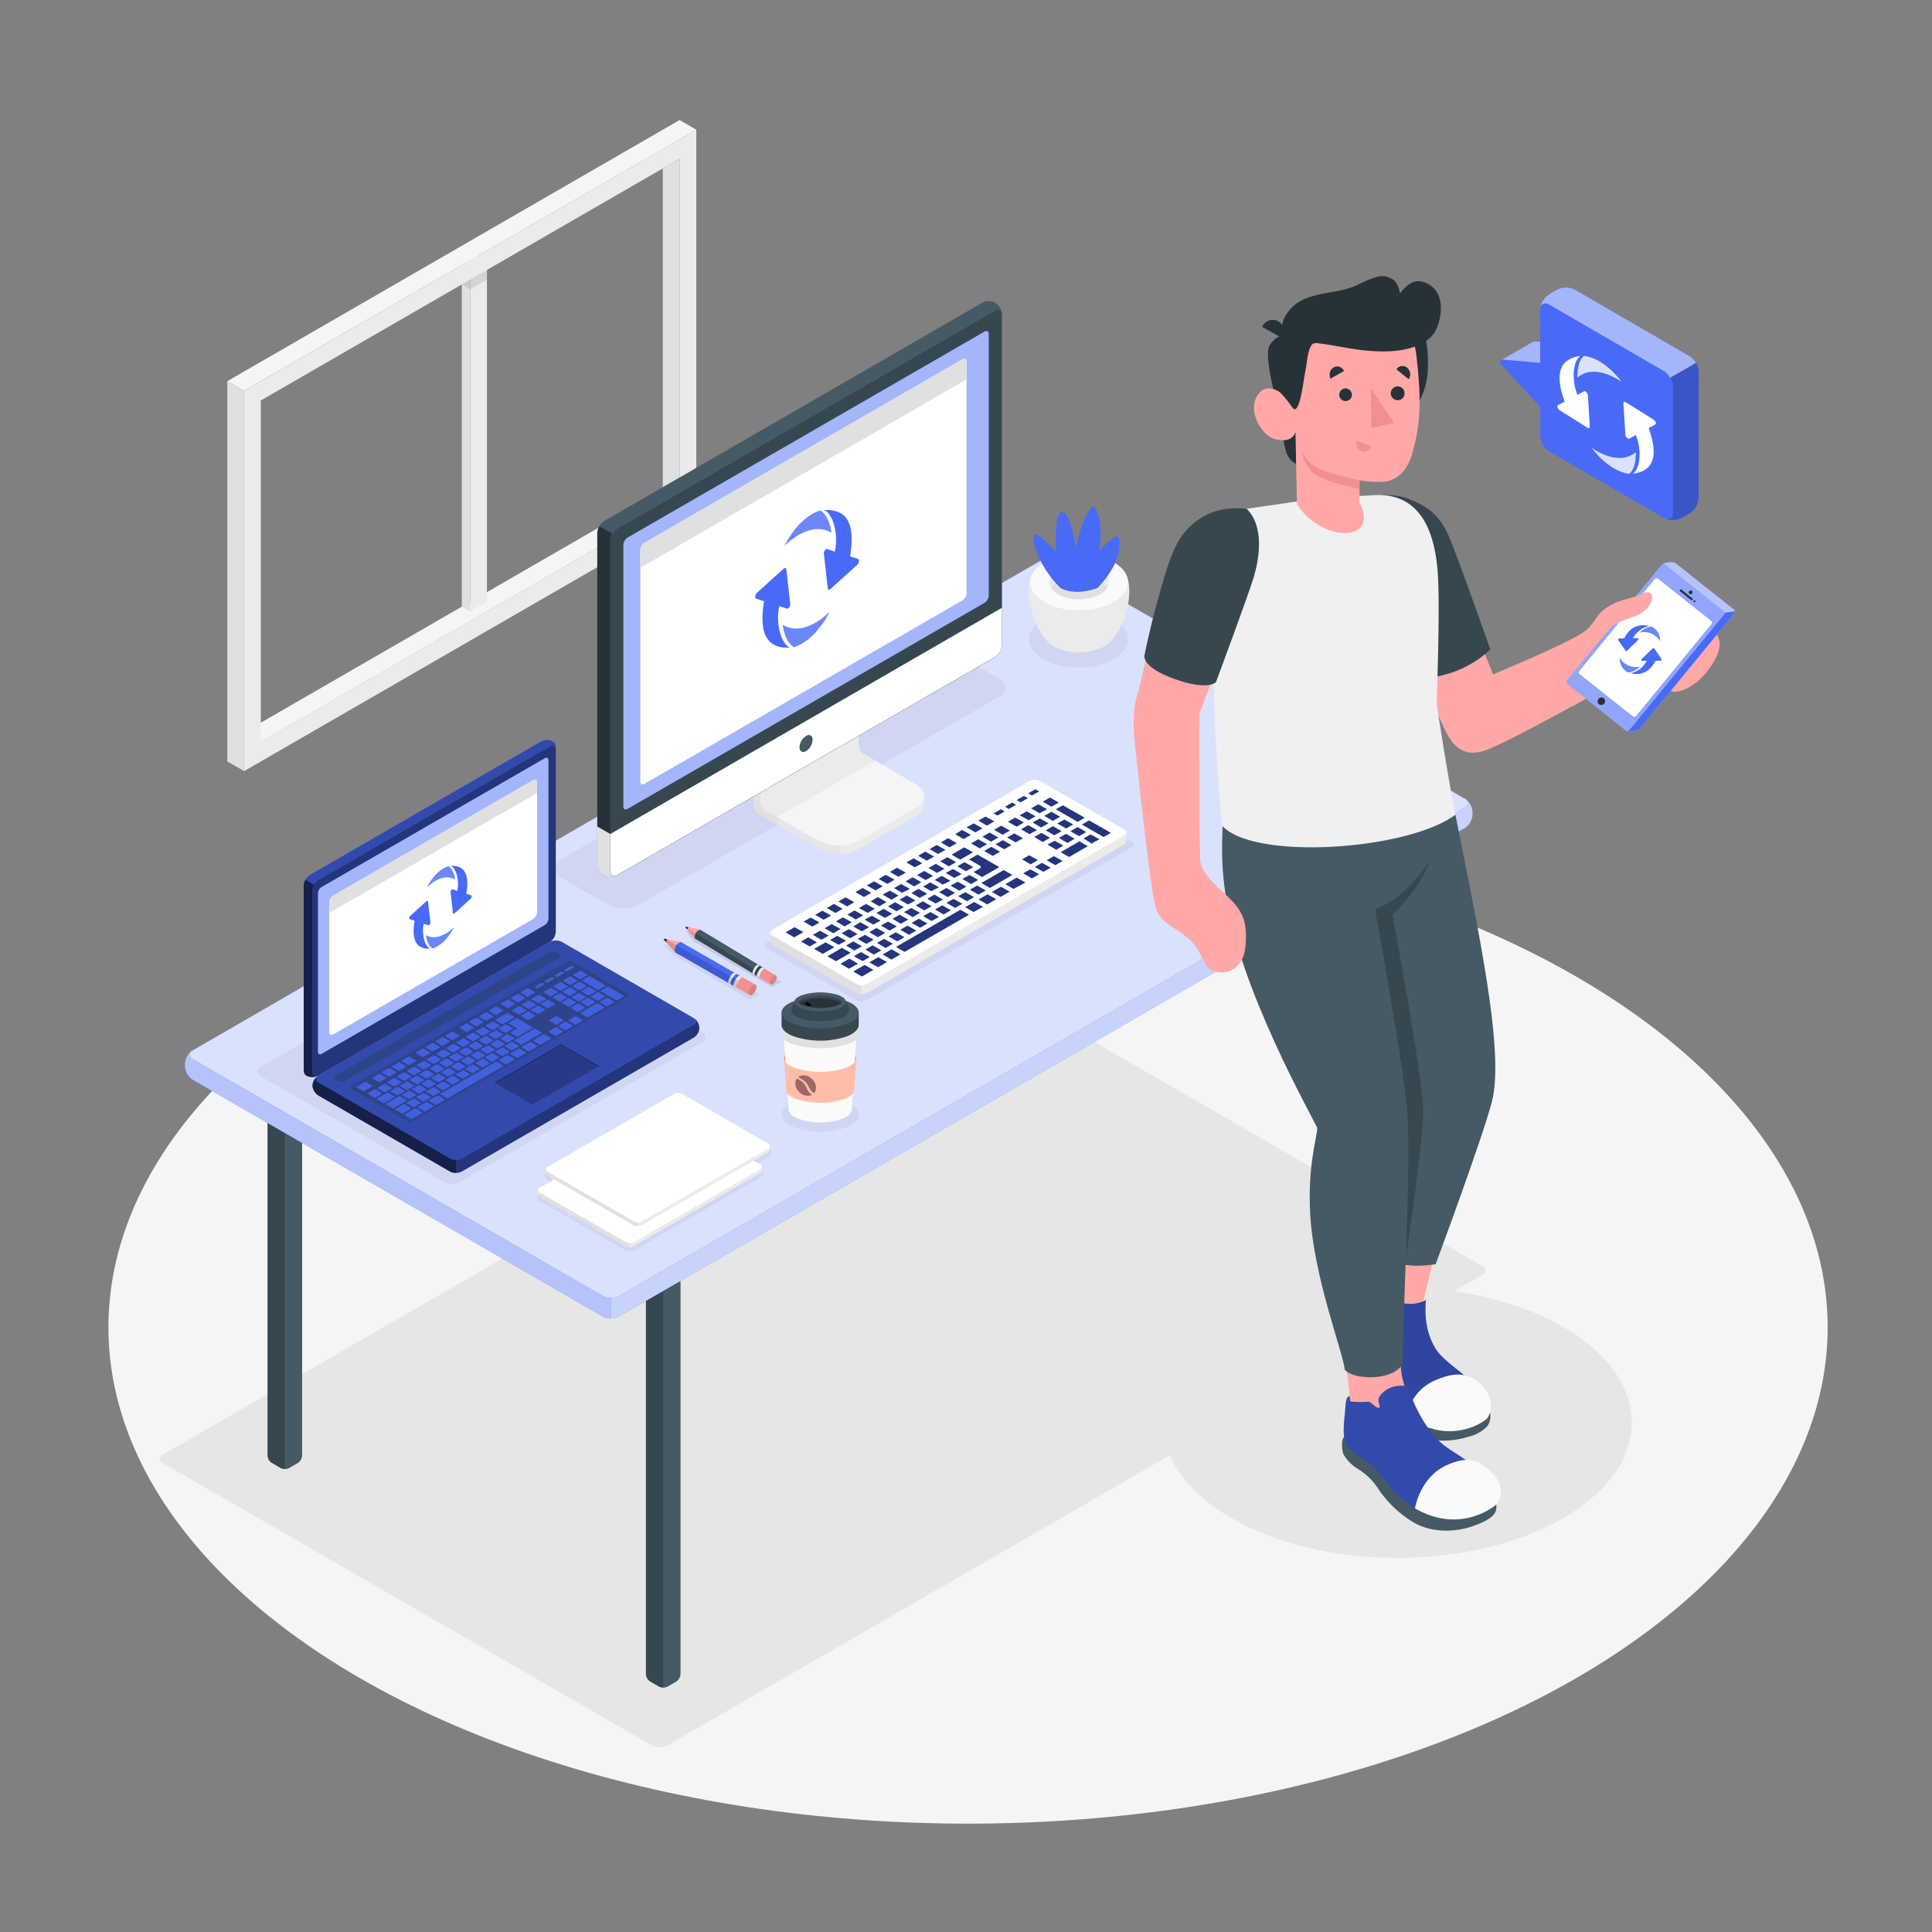 <svg xmlns="http://www.w3.org/2000/svg" viewBox="0 0 500 500"><rect x="0" y="0" width="500" height="500" fill="#808080" stroke="none"/><g id="freepik--Floor--inject-9"><ellipse id="freepik--floor--inject-9" cx="250.53" cy="343.52" rx="222.47" ry="128.44" style="fill:#f5f5f5"></ellipse></g><g id="freepik--Shadow--inject-9"><path id="freepik--shadow--inject-9" d="M42.22,378.67l126.5,73.07a4.38,4.38,0,0,0,3.93,0l211-121.81a1.19,1.19,0,0,0,0-2.26l-126.5-73.08a4.41,4.41,0,0,0-3.94,0L42.22,376.4A1.2,1.2,0,0,0,42.22,378.67Z" style="fill:#e6e6e6"></path><ellipse id="freepik--shadow--inject-9" cx="361.64" cy="368.15" rx="60.66" ry="35.02" style="fill:#e6e6e6"></ellipse></g><g id="freepik--Window--inject-9"><g id="freepik--window--inject-9"><g id="freepik--window--inject-9"><polygon points="63.16 189.54 67.49 192.04 175.87 129.47 171.53 126.97 63.16 189.54" style="fill:#f5f5f5"></polygon><polygon points="121.68 69.87 121.68 158.26 126.02 155.75 126.02 67.37 121.68 69.87" style="fill:#ebebeb"></polygon><polygon points="119.51 68.61 121.68 69.87 121.68 158.26 119.51 157 119.51 68.61" style="fill:#e0e0e0"></polygon><polygon points="121.68 69.87 126.02 67.37 123.85 66.11 119.51 68.61 121.68 69.87" style="fill:#fafafa"></polygon><path d="M180.2,33.57l-117,67.58v98.4L180.2,132Zm-4.33,95.9L67.49,192V103.65L175.87,41.08Z" style="fill:#ebebeb"></path><polygon points="175.87 129.47 171.53 126.97 171.53 43.58 175.87 41.08 175.87 129.47" style="fill:#e0e0e0"></polygon><polygon points="180.2 33.57 175.87 31.07 58.82 98.65 63.16 101.15 180.2 33.57" style="fill:#f5f5f5"></polygon><polygon points="58.82 98.65 63.16 101.15 63.16 199.55 58.82 197.05 58.82 98.65" style="fill:#e0e0e0"></polygon><polygon points="121.68 72.37 126 69.87 126 72.37 121.68 74.87 121.68 72.37" style="opacity:0.1"></polygon><polygon points="121.68 74.87 119.51 73.62 121.68 72.37 121.68 74.87" style="opacity:0.1"></polygon></g></g></g><g id="freepik--Desk--inject-9"><g id="freepik--desk--inject-9"><g id="freepik--Table--inject-9"><path d="M167.16,325V433.29a2.37,2.37,0,0,0,1.08,1.87l2.29,1.33a2.41,2.41,0,0,0,2.16,0l2.3-1.33a2.39,2.39,0,0,0,1.08-1.87V325c0-.69-.49-1-1.08-.63l-2.3,1.33a2.41,2.41,0,0,1-2.16,0l-2.29-1.33C167.64,324,167.16,324.28,167.16,325Z" style="fill:#37474f"></path><path d="M172.69,436.49l2.3-1.33a2.39,2.39,0,0,0,1.08-1.87V325c0-.69-.49-1-1.08-.63l-2.3,1.33a2.39,2.39,0,0,0-1.08,1.87V435.87C171.61,436.55,172.1,436.83,172.69,436.49Z" style="fill:#455a64"></path><path d="M69.23,268.39V376.72a2.37,2.37,0,0,0,1.08,1.87l2.3,1.33a2.41,2.41,0,0,0,2.16,0l2.29-1.33a2.37,2.37,0,0,0,1.08-1.87V268.39c0-.68-.48-1-1.08-.62l-2.29,1.33a2.41,2.41,0,0,1-2.16,0l-2.3-1.33C69.71,267.43,69.23,267.71,69.23,268.39Z" style="fill:#37474f"></path><path d="M74.77,379.92l2.29-1.33a2.37,2.37,0,0,0,1.08-1.87V268.39c0-.68-.48-1-1.08-.62l-2.29,1.33A2.37,2.37,0,0,0,73.69,271V379.29C73.69,380,74.17,380.26,74.77,379.92Z" style="fill:#455a64"></path><path d="M345.88,222.41V330.74a2.37,2.37,0,0,0,1.08,1.87l2.29,1.33a2.38,2.38,0,0,0,2.16,0l2.3-1.32a2.37,2.37,0,0,0,1.08-1.87V222.41c0-.69-.48-1-1.08-.62l-2.3,1.32a2.35,2.35,0,0,1-2.16,0L347,221.79C346.36,221.44,345.88,221.72,345.88,222.41Z" style="fill:#37474f"></path><path d="M351.41,333.93l2.3-1.32a2.37,2.37,0,0,0,1.08-1.87V222.41c0-.69-.48-1-1.08-.62l-2.3,1.32a2.41,2.41,0,0,0-1.08,1.87V333.31C350.33,334,350.82,334.28,351.41,333.93Z" style="fill:#455a64"></path><g id="freepik--desk--inject-9"><path d="M47.92,276v-.79a4.34,4.34,0,0,1,2-3.4l219-126.47a4.32,4.32,0,0,1,3.93,0l106.24,61.36a4.35,4.35,0,0,1,2,3.4v.79a4.37,4.37,0,0,1-2,3.4l-219,126.47a4.41,4.41,0,0,1-3.94,0L49.89,279.41A4.34,4.34,0,0,1,47.92,276Z" style="fill:#486AF6"></path><g style="opacity:0.7"><path d="M47.92,276v-.79a4.34,4.34,0,0,1,2-3.4l219-126.47a4.32,4.32,0,0,1,3.93,0l106.24,61.36a4.35,4.35,0,0,1,2,3.4v.79a4.37,4.37,0,0,1-2,3.4l-219,126.47a4.41,4.41,0,0,1-3.94,0L49.89,279.41A4.34,4.34,0,0,1,47.92,276Z" style="fill:#fff"></path></g><path d="M158.09,335.92v5.32a4.1,4.1,0,0,1-2-.47L49.89,279.42a4.36,4.36,0,0,1-2-3.41v-.79a4.35,4.35,0,0,1,1.61-3.14c-.71.6-.59,1.45.36,2l106.23,61.36A4,4,0,0,0,158.09,335.92Z" style="fill:#486AF6"></path><g style="opacity:0.6"><path d="M158.09,335.92v5.32a4.1,4.1,0,0,1-2-.47L49.89,279.42a4.36,4.36,0,0,1-2-3.41v-.79a4.35,4.35,0,0,1,1.61-3.14c-.71.6-.59,1.45.36,2l106.23,61.36A4,4,0,0,0,158.09,335.92Z" style="fill:#fff"></path></g><path d="M49.89,274.09l106.23,61.35a4.34,4.34,0,0,0,3.94,0L379.09,209a1.2,1.2,0,0,0,0-2.27L272.85,145.35a4.32,4.32,0,0,0-3.93,0l-219,126.47A1.2,1.2,0,0,0,49.89,274.09Z" style="fill:#486AF6"></path><g style="opacity:0.8"><path d="M49.89,274.09l106.23,61.35a4.34,4.34,0,0,0,3.94,0L379.09,209a1.2,1.2,0,0,0,0-2.27L272.85,145.35a4.32,4.32,0,0,0-3.93,0l-219,126.47A1.2,1.2,0,0,0,49.89,274.09Z" style="fill:#fff"></path></g></g></g><g id="freepik--Keyboard--inject-9"><path id="freepik--shadow--inject-9" d="M198.37,245.46l23.24,13.46a2.86,2.86,0,0,0,2.61,0l68.67-39.59a.8.8,0,0,0,0-1.51l-23.24-13.45a2.89,2.89,0,0,0-2.61,0L198.37,244A.79.79,0,0,0,198.37,245.46Z" style="opacity:0.05"></path><g id="freepik--keyboard--inject-9"><path d="M291.48,215.44a.91.91,0,0,0-.54-.75L269.1,202.08a2.9,2.9,0,0,0-2.6,0l-66.63,38.53a.92.92,0,0,0-.54.76v2.29a.92.92,0,0,0,.54.75L221.69,257a2.86,2.86,0,0,0,2.61,0l66.64-38.47a.92.92,0,0,0,.54-.75Z" style="fill:#ebebeb"></path><path d="M221.69,254.66l-21.82-12.54a.8.8,0,0,1,0-1.51l66.63-38.53a2.9,2.9,0,0,1,2.6,0l21.84,12.61c.72.41.72,1.08,0,1.5L224.3,254.66A2.86,2.86,0,0,1,221.69,254.66Z" style="fill:#fff"></path><path d="M222.91,255v2.35a2.57,2.57,0,0,1-1.22-.31l-21.82-12.6a.92.92,0,0,1-.54-.75v-2.3a.92.92,0,0,0,.54.75l21.82,12.56A2.68,2.68,0,0,0,222.91,255Z" style="fill:#e0e0e0"></path><path d="M223.09,252.68H223l-2.16-1.25,2.93-1.69L226,251l-2.92,1.7Zm-3.39-2h0l-2.16-1.25,2.3-1.33L222,249.4l-2.3,1.32Zm7.48-.42h0L225,249.06l2.31-1.33,2.23,1.25-2.3,1.33Zm-10.86-1.54h0l-2.16-1.24,3.72-2.15,2.24,1.25-3.72,2.15Zm6.85-.05h0L221,247.47l1.83-1.06,2.24,1.26-1.83,1.05Zm7.48-.41h-.05l-2.16-1.24,2.3-1.33L233,247l-2.3,1.33ZM226.17,247h-.06L224,245.74l1.83-1.06,2.24,1.26L226.19,247Zm-13.23-.18h-.05l-2.16-1.25,2.93-1.69,2.24,1.26L213,246.82Zm21.18-.51h-.05l-2.16-1.25,16.64-9.6,2.23,1.26-16.64,9.6ZM221.21,246h-.05L219,244.7l1.83-1.06,2.23,1.26-1.83,1Zm7.95-.68h0L227,244l1.83-1,2.23,1.25-1.82,1.06Zm-19.6-.41h-.05l-2.17-1.25,1.83-1.06,2.24,1.26-1.83,1.05Zm7.47-.41h0l-2.17-1.24,1.83-1.06,2.24,1.26-1.83,1Zm7.17-.23h0L222,243l1.83-1.06,2.23,1.26-1.82,1.05Zm8-.68h-.05l-2.16-1.25,1.83-1.05,2.24,1.25-1.83,1.06Zm-19.6-.4h-.05l-2.16-1.25,1.83-1.06,2.23,1.26-1.82,1Zm7.48-.41H220l-2.16-1.25,1.83-1.06,2.23,1.26-1.82,1.05Zm7.16-.23h-.05L225,241.24l1.83-1.06,2.24,1.26-1.83,1.05Zm-21.74,0h0l-2.16-1.25,2.3-1.33,2.24,1.26-2.3,1.32Zm29.69-.68h0l-2.16-1.25,1.83-1.05,2.24,1.25-1.83,1.06Zm-19.6-.4h0l-2.16-1.25,1.83-1.05,2.24,1.25-1.83,1.06ZM223,241H223l-2.16-1.25,1.83-1.06,2.24,1.26L223.05,241Zm7.17-.23h-.05L228,239.51l1.83-1,2.23,1.25-1.83,1.06Zm7.95-.69s0,0,0,0l-2.16-1.24,1.83-1.06L240,239l-1.82,1.05Zm-27.92-.34s-.05,0-.05,0L208,238.48l1.83-1,2.23,1.26-1.82,1.05Zm8.32-.06h0l-2.16-1.25,1.82-1,2.24,1.25-1.83,1.06Zm7.48-.41H226L223.8,238l1.83-1,2.24,1.25L226,239.27Zm7.16-.23h-.05L231,237.78l1.83-1.05L235,238,233.21,239Zm7.95-.68h0l-2.16-1.25,1.83-1.06L243,237.3l-1.83,1ZM213.21,238h-.05L211,236.76l1.83-1.06,2.24,1.26-1.83,1Zm8.32-.06h-.05l-2.16-1.24,1.83-1.06,2.23,1.26-1.82,1Zm7.48-.41h0l-2.16-1.25,1.83-1.05,2.23,1.25L229,237.54Zm7.16-.23h0L234,236.05l1.83-1.05,2.24,1.25-1.83,1.06Zm8-.68h0l-2.17-1.25,1.84-1.06,2.23,1.26-1.83,1.05Zm-27.92-.34h0L214,235l1.82-1.06,2.24,1.26-1.83,1.05Zm8.32-.07h-.05L222.31,235l1.83-1.06,2.24,1.26-1.83,1.05Zm27.4-.19h0l-2.16-1.24,2.3-1.33,2.24,1.25L252,236ZM232,235.81H232l-2.16-1.24,1.83-1.06,2.24,1.26L232,235.81Zm7.17-.23s0,0,0,0L237,234.33l1.83-1.06,2.23,1.26-1.83,1.05Zm8-.68h-.05l-2.16-1.25,1.83-1,2.23,1.25-1.82,1.06Zm-27.92-.34h0L217,233.3l1.83-1.06,2.23,1.26-1.82,1.06Zm8.32-.06h-.05l-2.16-1.25,1.83-1.06,2.23,1.26-1.83,1.05Zm7.48-.42H235l-2.17-1.25,1.84-1.06,2.23,1.26L235,234.08Zm20.39-.05h0l-2.16-1.25,2.3-1.32,2.23,1.25-2.3,1.33Zm-13.23-.17h0L240,232.6l1.83-1.06L244,232.8l-1.82,1Zm8-.69h-.05l-2.16-1.25,1.83-1,2.24,1.25-1.83,1.06Zm-19.6-.4h0l-2.16-1.25,1.83-1,2.23,1.25-1.82,1.06Zm7.48-.41h-.05l-2.16-1.25,1.83-1.06,2.23,1.26-1.82,1Zm7.16-.23h0l-2.17-1.25,1.83-1.06,2.24,1.26-1.83,1.05Zm-21.66,0h0l-2.17-1.25,1.83-1.06,2.24,1.26-1.83,1Zm35.36-.05h-.05l-2.16-1.25,2.3-1.33,2.24,1.26-2.3,1.33Zm-5.75-.59h0l-2.16-1.25,1.83-1.05,2.23,1.26-1.83,1.05Zm-19.6-.4h-.05l-2.16-1.25,1.83-1.05,2.24,1.25L233.53,231Zm7.48-.41h0l-2.16-1.25,1.83-1.06,2.24,1.26L241,230.63Zm7.17-.23h-.05l-2.16-1.25,1.83-1,2.23,1.25-1.83,1.06Zm-21.66-.05h-.05l-2.16-1.25,1.83-1.05,2.23,1.25-1.83,1.06Zm35.83-.32h-.05l-2.16-1.25,2.93-1.69,2.23,1.26L262.35,230Zm-6.22-.32h-.05l-2.16-1.24,5.77-3.33,2.23,1.25-5.76,3.33Zm-19.6-.4h-.05l-2.16-1.25,1.83-1.05,2.23,1.25-1.83,1.06Zm7.48-.41h0l-2.16-1.25,1.83-1,2.23,1.25L244,228.9Zm7.16-.23h0l-2.16-1.25,1.83-1,2.23,1.25-1.82,1.06Zm-21.66,0h0l-2.16-1.25,1.83-1.05,2.23,1.25-1.82,1.06Zm10-1h-.05l-2.16-1.24,1.83-1.06,2.23,1.26-1.82,1.05ZM267,227.3s0,0,0,0L264.83,226l1.83-1,2.24,1.25-1.83,1.06ZM247,227.17h-.05l-2.16-1.25,1.83-1,2.23,1.25L247,227.17Zm7.16-.23h0l-2.17-1.25,1.68-1a.35.35,0,0,0,0-.62l-2.83-1.64,2.14-1.24,5.62,3.21-4.35,2.51Zm-21.66-.05h0l-2.17-1.24,1.83-1.06,2.24,1.26-1.83,1Zm10-1h0l-2.16-1.25,1.83-1.06,2.24,1.26-1.83,1Zm27.56-.28H270l-2.16-1.24,1.83-1.06,2.23,1.26-1.83,1ZM250,225.44h-.05l-2.16-1.24,1.83-1.06,2.24,1.26L250,225.44Zm-13.19-1h-.05l-2.16-1.24,1.83-1.06,2.23,1.26-1.82,1Zm8.71-.28h0l-2.16-1.25,1.83-1.06,2.23,1.26-1.83,1.05Zm27.55-.29h0l-2.16-1.24,1.83-1.06,2.24,1.26-1.83,1.05Zm-6.38-.22h0l-2.16-1.25,1.83-1.05,2.24,1.25-1.83,1.06Zm-26.89-.94h0l-2.16-1.24,1.83-1.06,2.24,1.26-1.83,1.05Zm8.71-.28h-.05l-2.16-1.25,3.25-1.87,2.23,1.25-3.24,1.88Zm28.18-.65h0l-2.17-1.24,4.83-2.79L281.5,219l-4.82,2.78Zm-19.76-.31h-.05l-2.16-1.25,1.83-1.05,2.24,1.25-1.83,1.06ZM242.76,221h0l-2.16-1.25,1.83-1.06,2.23,1.26-1.83,1Zm30.51-1.16h0l-2.16-1.25,1.83-1,2.24,1.25-1.83,1.06Zm-13.38-.09s-.05,0-.05,0l-2.16-1.24,1.83-1.06,2.23,1.26-1.82,1.05Zm-6.38-.22h0l-2.16-1.25,1.83-1.06,2.23,1.26-1.82,1.06Zm-7.76-.26h-.05L243.54,218l1.83-1.06,2.23,1.26-1.82,1.05Zm36.89-.93h-.05L280.43,217l1.83-1.06,2.24,1.26-1.83,1Zm-6.38-.23h-.05l-2.16-1.25,1.83-1.05,2.24,1.25-1.83,1.06ZM262.88,218h-.05l-2.16-1.25,1.83-1.06,2.24,1.26-1.83,1Zm7-.13h-.05l-2.16-1.25,1.83-1.06,2.23,1.26-1.82,1.05Zm-13.39-.09h-.05l-2.16-1.25,1.83-1.05,2.24,1.25-1.83,1.06Zm-7.09-.64h0l-2.17-1.25L249,214.8l2.24,1.26-1.83,1.05Zm36.22-.55h-.05l-5.54-3.2,1.83-1.06,5.62,3.21-1.83,1.06Zm-6.37-.23h-.05l-2.16-1.24,1.83-1.06,2.23,1.26-1.82,1.05Zm-6.38-.22h-.05l-2.16-1.25,1.83-1.05,2.24,1.25-1.83,1.06ZM259.5,216h-.05l-2.16-1.25,1.83-1.05,2.23,1.25L259.53,216Zm7-.14h-.05l-2.17-1.24,1.83-1.06,2.24,1.26-1.83,1Zm-14.11-.5h-.05l-2.16-1.25,1.83-1,2.23,1.25-1.82,1.06Zm23.48-1h-.05l-2.17-1.25,1.83-1,2.24,1.25-1.83,1.06Zm-6.38-.23h-.05l-2.16-1.25,1.83-1.06,2.23,1.26-1.82,1Zm-6.38-.22h-.05l-2.16-1.25,1.83-1.05,2.24,1.25-1.83,1.06Zm-7.73-.28h0l-2.16-1.25,1.83-1.05,2.24,1.25-1.83,1.06Zm23.48-1h-.05l-5.55-3.2,1.83-1,5.62,3.2-1.82,1.06Zm-6.38-.22h-.05l-2.16-1.25,1.83-1.06,2.24,1.26-1.83,1.05Zm-6.38-.23s0,0,0,0L263.91,211l1.82-1,2.24,1.25-1.83,1.06Zm-8-1.14h0l-.94-.53,1.83-1.06,1,.54-1.82,1.05Zm11-.59h-.05l-2.16-1.24,1.83-1.06,2.23,1.26-1.82,1Zm-8-1.14h-.05l-.94-.53,1.83-1.06,1,.55-1.82,1.05Zm11-.59h-.05l-2.16-1.25,1.83-1.06L274,207.7l-1.83,1.05Zm-8-1.14h-.05l-.93-.53L265,206l1,.55-1.82,1.05Zm3-1.73h-.05l-.94-.53,1.83-1.05,1,.54-1.82,1Z" style="fill:#486AF6"></path><path d="M223.09,252.68H223l-2.16-1.25,2.93-1.69L226,251l-2.92,1.7Zm-3.39-2h0l-2.16-1.25,2.3-1.33L222,249.4l-2.3,1.32Zm7.48-.42h0L225,249.06l2.31-1.33,2.23,1.25-2.3,1.33Zm-10.86-1.54h0l-2.16-1.24,3.72-2.15,2.24,1.25-3.72,2.15Zm6.85-.05h0L221,247.47l1.83-1.06,2.24,1.26-1.83,1.05Zm7.48-.41h-.05l-2.16-1.24,2.3-1.33L233,247l-2.3,1.33ZM226.17,247h-.06L224,245.74l1.83-1.06,2.24,1.26L226.19,247Zm-13.23-.18h-.05l-2.16-1.25,2.93-1.69,2.24,1.26L213,246.82Zm21.18-.51h-.05l-2.16-1.25,16.64-9.6,2.23,1.26-16.64,9.6ZM221.21,246h-.05L219,244.7l1.83-1.06,2.23,1.26-1.83,1Zm7.95-.68h0L227,244l1.83-1,2.23,1.25-1.82,1.06Zm-19.6-.41h-.05l-2.17-1.25,1.83-1.06,2.24,1.26-1.83,1.05Zm7.47-.41h0l-2.17-1.24,1.83-1.06,2.24,1.26-1.83,1Zm7.17-.23h0L222,243l1.83-1.06,2.23,1.26-1.82,1.05Zm8-.68h-.05l-2.16-1.25,1.83-1.05,2.24,1.25-1.83,1.06Zm-19.6-.4h-.05l-2.16-1.25,1.83-1.06,2.23,1.26-1.82,1Zm7.48-.41H220l-2.16-1.25,1.83-1.06,2.23,1.26-1.82,1.05Zm7.16-.23h-.05L225,241.24l1.83-1.06,2.24,1.26-1.83,1.05Zm-21.74,0h0l-2.16-1.25,2.3-1.33,2.24,1.26-2.3,1.32Zm29.69-.68h0l-2.16-1.25,1.83-1.05,2.24,1.25-1.83,1.06Zm-19.6-.4h0l-2.16-1.25,1.83-1.05,2.24,1.25-1.83,1.06ZM223,241H223l-2.16-1.25,1.83-1.06,2.24,1.26L223.05,241Zm7.17-.23h-.05L228,239.51l1.83-1,2.23,1.25-1.83,1.06Zm7.95-.69s0,0,0,0l-2.16-1.24,1.83-1.06L240,239l-1.82,1.05Zm-27.92-.34s-.05,0-.05,0L208,238.48l1.83-1,2.23,1.26-1.82,1.05Zm8.32-.06h0l-2.16-1.25,1.82-1,2.24,1.25-1.83,1.06Zm7.48-.41H226L223.8,238l1.83-1,2.24,1.25L226,239.27Zm7.16-.23h-.05L231,237.78l1.83-1.05L235,238,233.21,239Zm7.95-.68h0l-2.16-1.25,1.83-1.06L243,237.3l-1.83,1ZM213.21,238h-.05L211,236.76l1.83-1.06,2.24,1.26-1.83,1Zm8.32-.06h-.05l-2.16-1.24,1.83-1.06,2.23,1.26-1.82,1Zm7.48-.41h0l-2.16-1.25,1.83-1.05,2.23,1.25L229,237.54Zm7.16-.23h0L234,236.05l1.83-1.05,2.24,1.25-1.83,1.06Zm8-.68h0l-2.17-1.25,1.84-1.06,2.23,1.26-1.83,1.05Zm-27.92-.34h0L214,235l1.82-1.06,2.24,1.26-1.83,1.05Zm8.32-.07h-.05L222.31,235l1.83-1.06,2.24,1.26-1.83,1.05Zm27.4-.19h0l-2.16-1.24,2.3-1.33,2.24,1.25L252,236ZM232,235.81H232l-2.16-1.24,1.83-1.06,2.24,1.26L232,235.81Zm7.17-.23s0,0,0,0L237,234.33l1.83-1.06,2.23,1.26-1.83,1.05Zm8-.68h-.05l-2.16-1.25,1.83-1,2.23,1.25-1.82,1.06Zm-27.92-.34h0L217,233.3l1.83-1.06,2.23,1.26-1.82,1.06Zm8.32-.06h-.05l-2.16-1.25,1.83-1.06,2.23,1.26-1.83,1.05Zm7.48-.42H235l-2.17-1.25,1.84-1.06,2.23,1.26L235,234.08Zm20.39-.05h0l-2.16-1.25,2.3-1.32,2.23,1.25-2.3,1.33Zm-13.23-.17h0L240,232.6l1.83-1.06L244,232.8l-1.82,1Zm8-.69h-.05l-2.16-1.25,1.83-1,2.24,1.25-1.83,1.06Zm-19.6-.4h0l-2.16-1.25,1.83-1,2.23,1.25-1.82,1.06Zm7.48-.41h-.05l-2.16-1.25,1.83-1.06,2.23,1.26-1.82,1Zm7.16-.23h0l-2.17-1.25,1.83-1.06,2.24,1.26-1.83,1.05Zm-21.66,0h0l-2.17-1.25,1.83-1.06,2.24,1.26-1.83,1Zm35.36-.05h-.05l-2.16-1.25,2.3-1.33,2.24,1.26-2.3,1.33Zm-5.75-.59h0l-2.16-1.25,1.83-1.05,2.23,1.26-1.83,1.05Zm-19.6-.4h-.05l-2.16-1.25,1.83-1.05,2.24,1.25L233.53,231Zm7.48-.41h0l-2.16-1.25,1.83-1.06,2.24,1.26L241,230.63Zm7.17-.23h-.05l-2.16-1.25,1.83-1,2.23,1.25-1.83,1.06Zm-21.66-.05h-.05l-2.16-1.25,1.83-1.05,2.23,1.25-1.83,1.06Zm35.83-.32h-.05l-2.16-1.25,2.93-1.69,2.23,1.26L262.35,230Zm-6.22-.32h-.05l-2.16-1.24,5.77-3.33,2.23,1.25-5.76,3.33Zm-19.6-.4h-.05l-2.16-1.25,1.83-1.05,2.23,1.25-1.83,1.06Zm7.48-.41h0l-2.16-1.25,1.83-1,2.23,1.25L244,228.9Zm7.16-.23h0l-2.16-1.25,1.83-1,2.23,1.25-1.82,1.06Zm-21.66,0h0l-2.16-1.25,1.83-1.05,2.23,1.25-1.82,1.06Zm10-1h-.05l-2.16-1.24,1.83-1.06,2.23,1.26-1.82,1.05ZM267,227.3s0,0,0,0L264.83,226l1.83-1,2.24,1.25-1.83,1.06ZM247,227.17h-.05l-2.16-1.25,1.83-1,2.23,1.25L247,227.17Zm7.16-.23h0l-2.17-1.25,1.68-1a.35.35,0,0,0,0-.62l-2.83-1.64,2.14-1.24,5.62,3.21-4.35,2.51Zm-21.66-.05h0l-2.17-1.24,1.83-1.06,2.24,1.26-1.83,1Zm10-1h0l-2.16-1.25,1.83-1.06,2.24,1.26-1.83,1Zm27.56-.28H270l-2.16-1.24,1.83-1.06,2.23,1.26-1.83,1ZM250,225.44h-.05l-2.16-1.24,1.83-1.06,2.24,1.26L250,225.44Zm-13.19-1h-.05l-2.16-1.24,1.83-1.06,2.23,1.26-1.82,1Zm8.71-.28h0l-2.16-1.25,1.83-1.06,2.23,1.26-1.83,1.05Zm27.55-.29h0l-2.16-1.24,1.83-1.06,2.24,1.26-1.83,1.05Zm-6.38-.22h0l-2.16-1.25,1.83-1.05,2.24,1.25-1.83,1.06Zm-26.89-.94h0l-2.16-1.24,1.83-1.06,2.24,1.26-1.83,1.05Zm8.71-.28h-.05l-2.16-1.25,3.25-1.87,2.23,1.25-3.24,1.88Zm28.18-.65h0l-2.17-1.24,4.83-2.79L281.5,219l-4.82,2.78Zm-19.76-.31h-.05l-2.16-1.25,1.83-1.05,2.24,1.25-1.83,1.06ZM242.76,221h0l-2.16-1.25,1.83-1.06,2.23,1.26-1.83,1Zm30.51-1.16h0l-2.16-1.25,1.83-1,2.24,1.25-1.83,1.06Zm-13.38-.09s-.05,0-.05,0l-2.16-1.24,1.83-1.06,2.23,1.26-1.82,1.05Zm-6.38-.22h0l-2.16-1.25,1.83-1.06,2.23,1.26-1.82,1.06Zm-7.76-.26h-.05L243.54,218l1.83-1.06,2.23,1.26-1.82,1.05Zm36.89-.93h-.05L280.43,217l1.83-1.06,2.24,1.26-1.83,1Zm-6.38-.23h-.05l-2.16-1.25,1.83-1.05,2.24,1.25-1.83,1.06ZM262.88,218h-.05l-2.16-1.25,1.83-1.06,2.24,1.26-1.83,1Zm7-.13h-.05l-2.16-1.25,1.83-1.06,2.23,1.26-1.82,1.05Zm-13.39-.09h-.05l-2.16-1.25,1.83-1.05,2.24,1.25-1.83,1.06Zm-7.09-.64h0l-2.17-1.25L249,214.8l2.24,1.26-1.83,1.05Zm36.22-.55h-.05l-5.54-3.2,1.83-1.06,5.62,3.21-1.83,1.06Zm-6.37-.23h-.05l-2.16-1.24,1.83-1.06,2.23,1.26-1.82,1.05Zm-6.38-.22h-.05l-2.16-1.25,1.83-1.05,2.24,1.25-1.83,1.06ZM259.5,216h-.05l-2.16-1.25,1.83-1.05,2.23,1.25L259.53,216Zm7-.14h-.05l-2.17-1.24,1.83-1.06,2.24,1.26-1.83,1Zm-14.11-.5h-.05l-2.16-1.25,1.83-1,2.23,1.25-1.82,1.06Zm23.48-1h-.05l-2.17-1.25,1.83-1,2.24,1.25-1.83,1.06Zm-6.38-.23h-.05l-2.16-1.25,1.83-1.06,2.23,1.26-1.82,1Zm-6.38-.22h-.05l-2.16-1.25,1.83-1.05,2.24,1.25-1.83,1.06Zm-7.73-.28h0l-2.16-1.25,1.83-1.05,2.24,1.25-1.83,1.06Zm23.48-1h-.05l-5.55-3.2,1.83-1,5.62,3.2-1.82,1.06Zm-6.38-.22h-.05l-2.16-1.25,1.83-1.06,2.24,1.26-1.83,1.05Zm-6.38-.23s0,0,0,0L263.91,211l1.82-1,2.24,1.25-1.83,1.06Zm-8-1.14h0l-.94-.53,1.83-1.06,1,.54-1.82,1.05Zm11-.59h-.05l-2.16-1.24,1.83-1.06,2.23,1.26-1.82,1Zm-8-1.14h-.05l-.94-.53,1.83-1.06,1,.55-1.82,1.05Zm11-.59h-.05l-2.16-1.25,1.83-1.06L274,207.7l-1.83,1.05Zm-8-1.14h-.05l-.93-.53L265,206l1,.55-1.82,1.05Zm3-1.73h-.05l-.94-.53,1.83-1.05,1,.54-1.82,1Z" style="opacity:0.5"></path></g></g><g id="freepik--PC--inject-9"><path id="freepik--shadow--inject-9" d="M157.25,234.1l-12.1-7c-2.25-1.3-2.25-3.41,0-4.71l93.14-53.78a9,9,0,0,1,8.17,0l12.09,7c2.26,1.3,2.26,3.41,0,4.71L165.41,234.1A9,9,0,0,1,157.25,234.1Z" style="opacity:0.05"></path><g id="freepik--Monitor--inject-9"><path d="M222.49,219.55,237,211.18a3.79,3.79,0,0,0,2.23-3.11c0-1.13,0-2,0-2l-17.41-9.86a3.19,3.19,0,0,1-1.44-2.49V175.87l-25.26,14.59V208.3a3.18,3.18,0,0,0,1.44,2.49l15.16,8.76A12,12,0,0,0,222.49,219.55Z" style="fill:#e6e6e6"></path><path d="M201.16,211.45v2l-4.63-2.67a3.19,3.19,0,0,1-1.44-2.49V190.46l4.81-2.77c.1,1.22.21,2.48.31,3.71l-3.38,2v13.93a3.15,3.15,0,0,0,1.44,2.49Z" style="fill:#e0e0e0"></path><path d="M196.83,207.29a3.21,3.21,0,0,0,1.44,2.5l13.42,7.75a12,12,0,0,0,10.8,0L237,209.17c3-1.72,3-4.51,0-6.23l-13.42-7.75a3.18,3.18,0,0,1-1.44-2.5V178.76l-25.27,14.6Z" style="fill:#f5f5f5"></path><path d="M226.47,196.88h0l-2.93-1.69a3.18,3.18,0,0,1-1.44-2.5V178.76l-25.27,14.6v13.93a3.21,3.21,0,0,0,1.44,2.5l2.88,1.66Z" style="fill:#ebebeb"></path><path d="M239.2,206.06v2a3.79,3.79,0,0,1-2.24,3.11l-14.46,8.36a10.83,10.83,0,0,1-5.16,1.28v-2a11,11,0,0,0,5.16-1.28L237,209.17A3.78,3.78,0,0,0,239.2,206.06Z" style="fill:#ebebeb"></path><path d="M156.27,226.53a3.87,3.87,0,0,0,3.49-.06l97.7-56.41a4,4,0,0,0,1.8-3.12V81.42a3.39,3.39,0,0,0-5.18-3l-97.7,56.41a4,4,0,0,0-1.8,3.12v85.52A3.86,3.86,0,0,0,156.27,226.53Z" style="fill:#455a64"></path><path d="M159.76,226.46l97.7-56.4a4,4,0,0,0,1.8-3.12V81.42c0-1.15-.81-1.61-1.8-1l-97.7,56.41a4,4,0,0,0-1.8,3.12v85.52C158,226.57,158.76,227,159.76,226.46Z" style="fill:#486AF6"></path><path d="M159.76,226.46l97.7-56.4a4,4,0,0,0,1.8-3.12V81.42c0-1.15-.81-1.61-1.8-1l-97.7,56.41a4,4,0,0,0-1.8,3.12v85.52C158,226.57,158.76,227,159.76,226.46Z" style="fill:#37474f"></path><path d="M159.49,226.6a3.37,3.37,0,0,1-4.91-3.12v-9.62l3.37,1.95v9.62C158,226.48,158.62,227,159.49,226.6Z" style="fill:#e0e0e0"></path><path d="M158,215.81v9.62c0,1.14.8,1.61,1.8,1l97.7-56.4a4,4,0,0,0,1.8-3.12v-9.62Z" style="fill:#fff"></path><path d="M161.33,208.71V141a2.39,2.39,0,0,1,1.08-1.87L254.8,85.82c.6-.35,1.08-.07,1.08.62v67.69A2.38,2.38,0,0,1,254.8,156l-92.39,53.34C161.82,209.68,161.33,209.4,161.33,208.71Z" style="fill:#486AF6"></path><path d="M161.33,208.71V141a2.39,2.39,0,0,1,1.08-1.87L254.8,85.82c.6-.35,1.08-.07,1.08.62v67.69A2.38,2.38,0,0,1,254.8,156l-92.39,53.34C161.82,209.68,161.33,209.4,161.33,208.71Z" style="fill:#fff;opacity:0.5"></path><path d="M166.8,140.47,249.06,93c.59-.34,1.08-.06,1.08.63v59.89a2.39,2.39,0,0,1-1.08,1.87L166.8,202.85c-.6.35-1.08.07-1.08-.62V142.34A2.37,2.37,0,0,1,166.8,140.47Z" style="fill:#fff"></path><path d="M222.05,144.65,220,144c1.62-9.59-1.64-12.26-6.68-12,2.12.95,3.77,5.82,2.76,10.76l-2-.66c-.4-.13-.93.62-.86,1.22l1,8.92c.05.41.36.51.68.22l7-6.33C222.34,145.67,222.45,144.78,222.05,144.65Z" style="fill:#486AF6"></path><path d="M215.19,137.88c-.38-2.87-1.56-5.14-2.94-5.76,0,0-5.19,1.14-9.26,9.2C203,141.32,209.39,134.46,215.19,137.88Z" style="fill:#486AF6;opacity:0.8"></path><path d="M195.69,154.94l2.05.67c-1.62,9.59,1.64,12.25,6.68,12-2.12-.95-3.77-5.81-2.77-10.75l2,.66c.4.13.93-.62.86-1.22l-1-8.92c-.05-.41-.37-.51-.69-.22l-7,6.32C195.4,153.93,195.29,154.81,195.69,154.94Z" style="fill:#486AF6"></path><path d="M202.55,161.71c.38,2.87,1.56,5.14,2.94,5.76,0,0,5.19-1.14,9.26-9.2C214.75,158.27,208.35,165.14,202.55,161.71Z" style="fill:#486AF6;opacity:0.8"></path><path d="M250.14,93.59c0-.68-.49-1-1.08-.62l-82.26,47.5a2.37,2.37,0,0,0-1.08,1.87v4.6L250.14,98.2Z" style="fill:#e0e0e0"></path><path d="M208.61,190.46a3.72,3.72,0,0,0-1.69,2.93c0,1.08.75,1.51,1.69,1a3.71,3.71,0,0,0,1.69-2.92C210.3,190.36,209.54,189.93,208.61,190.46Z" style="fill:#455a64"></path><path d="M158.49,138.13a3.75,3.75,0,0,0-.54,1.78v75.9l-3.37-1.95V138a3.8,3.8,0,0,1,.53-1.78Z" style="fill:#263238"></path></g></g><g id="freepik--Pencil--inject-9"><polygon id="freepik--shadow--inject-9" points="196.66 257.28 194.11 258.75 173.99 246.97 171.77 244.36 176.4 245.58 196.66 257.28" style="fill:#455a64;opacity:0.1"></polygon><path d="M176.21,243.79l-4.28-.84a.14.14,0,0,0-.13.22l2.91,3.29Z" style="fill:#ffa8a7"></path><path d="M171.8,243.17a.14.14,0,0,1,.13-.22l.83.17h0a.74.74,0,0,0-.34.68v.07Z" style="fill:#263238"></path><path d="M190.69,255.63l-.35-.2-.42-.24-15.21-8.73a2,2,0,0,1,.12-1.42,2,2,0,0,1,1.38-1.25l15.2,8.72.81.46C191.68,252.7,190.15,255.35,190.69,255.63Z" style="fill:#486AF6"></path><path d="M189.35,254.87l-.78-.45c-.23-.13-.1-.69.17-1.28.36-.78,1.07-1.54,1.37-1.37l.58.33.2.12c-.3-.16-1,.59-1.36,1.37-.26.56-.39,1.11-.2,1.26h0Z" style="fill:#ebebeb"></path><path d="M189.16,254.75c-.54-.28,1-2.93,1.54-2.65l.78.45c-.53-.28-2.07,2.37-1.53,2.65Z" style="fill:#486AF6"></path><path d="M190.69,255.63l-.77-.44c-.53-.28.93-2.85,1.49-2.68h0l.78.45C191.68,252.7,190.15,255.35,190.69,255.63Z" style="fill:#ebebeb"></path><path d="M171.78,243l.15-.08,3.11,1.7,16.08,9.23s0,0,.07,0c-.45.71-.8,1.61-.5,1.77l-.35-.2-.42-.24-15.21-8.73h0l-2.91-3.29A.12.12,0,0,1,171.78,243Z" style="opacity:0.15"></path><path d="M194,257.51l-3.29-1.88c-.23-.12-.1-.68.16-1.27.36-.78,1.06-1.54,1.37-1.39h0l3.3,1.88c.65.38,0,1.8-.68,2.44A.78.78,0,0,1,194,257.51Z" style="fill:#f28f8f"></path><path d="M193.78,256.49a2.36,2.36,0,0,1,1.34-1.62.54.54,0,0,1,.49.06c.5.46-.08,1.77-.77,2.37a.78.78,0,0,1-.85.21C193.75,257.37,193.65,257,193.78,256.49Z" style="opacity:0.1"></path></g><g id="freepik--Laptop--inject-9"><path d="M119,305.89l62.83-36.27a1.25,1.25,0,0,0,0-2.36l-47.49-27.39a4.51,4.51,0,0,0-4.08,0L67.44,276.15a1.24,1.24,0,0,0,0,2.35l47.49,27.4A4.51,4.51,0,0,0,119,305.89Z" style="opacity:0.05"></path><g id="freepik--laptop--inject-9"><path d="M80.83,280.94a3.36,3.36,0,0,0,1.56,2.59l34,19.64a3.45,3.45,0,0,0,3.13,0l59.89-34.58a2.93,2.93,0,0,0,0-5.18l-34-19.64a3.45,3.45,0,0,0-3.13,0L82.39,278.34A3.36,3.36,0,0,0,80.83,280.94Z" style="fill:#486AF6"></path><path d="M181,266a3.33,3.33,0,0,1-1.56,2.59l-59.89,34.58a3.19,3.19,0,0,1-1.56.38v-3.39a3.18,3.18,0,0,0,1.56-.37l59.89-34.58c.76-.44.85-1.11.28-1.6A3.32,3.32,0,0,1,181,266Z" style="opacity:0.5"></path><path d="M82.39,280.15l34,19.64a3.45,3.45,0,0,0,3.13,0l59.89-34.58a1,1,0,0,0,0-1.8l-34-19.64a3.45,3.45,0,0,0-3.13,0L82.39,278.34A1,1,0,0,0,82.39,280.15Z" style="opacity:0.3"></path><path d="M118,300.16v3.38a3.13,3.13,0,0,1-1.56-.37l-34-19.64a3.36,3.36,0,0,1-1.56-2.59,3.41,3.41,0,0,1,1.4-2.5c-.7.51-.64,1.24.16,1.71l34,19.64A3.13,3.13,0,0,0,118,300.16Z" style="opacity:0.7"></path><path d="M79.36,278.4c-.8-.47-.76-1.26-.76-2.25v-47a3.46,3.46,0,0,1,1.56-2.71l59.89-34.58a3.37,3.37,0,0,1,3,0c.81.46.77,1.25.77,2.25v47a3.45,3.45,0,0,1-1.57,2.71L82.39,278.34A3.34,3.34,0,0,1,79.36,278.4Z" style="fill:#486AF6"></path><path d="M143.85,194.08c0-1-.7-1.4-1.57-.9L82.39,227.76a3.16,3.16,0,0,0-1.1,1.16l-2.23-1.29h0a3.19,3.19,0,0,1,1.1-1.17l59.89-34.58a3.34,3.34,0,0,1,3,0C143.89,192.29,143.85,193.08,143.85,194.08Z" style="opacity:0.3"></path><path d="M80.83,230.46v47c0,1,.7,1.4,1.56.9l59.89-34.57a3.45,3.45,0,0,0,1.57-2.71v-47c0-1-.7-1.4-1.57-.9L82.39,227.76A3.44,3.44,0,0,0,80.83,230.46Z" style="opacity:0.5"></path><path d="M82.21,278.44a3.39,3.39,0,0,1-2.84,0c-.81-.47-.77-1.26-.77-2.25v-47a3.12,3.12,0,0,1,.46-1.54l2.23,1.29h0a3.22,3.22,0,0,0-.46,1.54v47C80.83,278.37,81.43,278.78,82.21,278.44Z" style="opacity:0.7"></path><path d="M83.23,229.56,141,196.23c.51-.3.93-.06.93.54v41a2.06,2.06,0,0,1-.93,1.62L83.23,272.73c-.52.3-.93.06-.93-.54v-41A2,2,0,0,1,83.23,229.56Z" style="fill:#486AF6"></path><path d="M83.23,229.56,141,196.23c.51-.3.93-.06.93.54v41a2.06,2.06,0,0,1-.93,1.62L83.23,272.73c-.52.3-.93.06-.93-.54v-41A2,2,0,0,1,83.23,229.56Z" style="fill:#fff;opacity:0.5"></path><path d="M86.72,278.44l55.59-32.1a1.72,1.72,0,0,1,1.56,0l.93.51a.48.48,0,0,1,0,.9L89.2,279.84a1.74,1.74,0,0,1-1.57,0l-.91-.5C86.28,279.09,86.28,278.68,86.72,278.44Z" style="fill:#263238;opacity:0.3"></path><path d="M146.66,248.93,91.07,281c-.43.25-.49.62-.14.83l14.47,8.35a1.58,1.58,0,0,0,1.43-.08l55.52-32.05c.43-.25.49-.62.14-.83l-14.41-8.39A1.6,1.6,0,0,0,146.66,248.93Z" style="fill:#263238;opacity:0.3"></path><path d="M139.36,262.41l1.74-1c.08,0,.08-.11,0-.15l-1.67-1a.28.28,0,0,0-.25,0l-1.74,1c-.08.05-.08.11,0,.15l1.67,1A.25.25,0,0,0,139.36,262.41Zm-2.54-3.47-1.74,1c-.07,0-.08.11,0,.15l1.66,1a.28.28,0,0,0,.25,0l1.74-1c.08,0,.08-.1,0-.14l-1.67-1A.25.25,0,0,0,136.82,258.94Zm-5.62,3.24-2.95,1.7c-.07.05-.08.11,0,.15l1.66,1a.28.28,0,0,0,.25,0l2.95-1.7c.07,0,.08-.11,0-.14l-1.67-1A.31.31,0,0,0,131.2,262.18Zm3.08-1.78-1.74,1c-.08,0-.08.11,0,.15l1.67,1a.31.31,0,0,0,.25,0l1.74-1c.07,0,.08-.1,0-.14l-1.66-1A.28.28,0,0,0,134.28,260.4Zm-6.83,4-1.74,1c-.08,0-.08.11,0,.15l1.67,1a.28.28,0,0,0,.25,0l1.74-1c.08-.05.08-.11,0-.15l-1.67-1A.25.25,0,0,0,127.45,264.35Zm-2.55,1.47-1.74,1c-.07,0-.08.11,0,.15l1.66,1a.3.3,0,0,0,.26,0l1.74-1c.07,0,.08-.1,0-.14l-1.66-1A.27.27,0,0,0,124.9,265.82Zm6.53,3.92,1.74-1c.08,0,.08-.1,0-.14l-1.67-1a.28.28,0,0,0-.25,0l-1.74,1c-.08,0-.08.11,0,.15l1.67,1A.28.28,0,0,0,131.43,269.74Zm-2.54,1.47,1.74-1c.07,0,.08-.11,0-.14l-1.66-1a.3.3,0,0,0-.26,0l-1.74,1c-.07,0-.08.11,0,.14l1.66,1A.34.34,0,0,0,128.89,271.21Zm-2.55,1.47,1.74-1c.08,0,.08-.11,0-.14l-1.67-1a.31.31,0,0,0-.25,0l-1.74,1c-.07,0-.08.11,0,.14l1.66,1A.28.28,0,0,0,126.34,272.68Zm-2.54,1.46,1.74-1c.07,0,.08-.11,0-.15l-1.67-1a.28.28,0,0,0-.25,0l-1.74,1c-.08,0-.08.1,0,.14l1.67,1A.25.25,0,0,0,123.8,274.14Zm13-10.26,1.74-1c.07-.05.08-.11,0-.15l-1.66-1a.28.28,0,0,0-.25,0l-1.74,1c-.08.05-.09.11,0,.15l1.67,1A.28.28,0,0,0,136.82,263.88ZM134,268.27l3.88-2.24c.07,0,.08-.11,0-.15l-4-2.33a.25.25,0,0,0-.25,0l-2,1.16c-.08,0-.08.1,0,.14l2.14,1.24c.07,0,.06.1,0,.14l-1.61.93c-.07,0-.08.11,0,.15l1.66,1A.3.3,0,0,0,134,268.27Zm-11.62-1-1.74,1c-.07,0-.08.11,0,.15l1.67,1a.31.31,0,0,0,.25,0l1.74-1c.08,0,.08-.1,0-.14l-1.67-1A.28.28,0,0,0,122.36,267.28Zm-2.54,1.47-1.74,1c-.08,0-.08.11,0,.14l1.67,1a.31.31,0,0,0,.25,0l1.74-1c.07,0,.08-.11,0-.14l-1.66-1A.31.31,0,0,0,119.82,268.75Zm-14.08,15.68a.28.28,0,0,0,.25,0l1.74-1c.08,0,.08-.11,0-.15l-1.67-1a.31.31,0,0,0-.25,0l-1.74,1c-.08,0-.08.11,0,.14Zm-6.27-3.93-1.75,1c-.07,0-.08.11,0,.14l1.66,1a.34.34,0,0,0,.26,0l1.74-1c.07,0,.08-.11,0-.14l-1.66-1A.31.31,0,0,0,99.47,280.5Zm3.22,2.95a.28.28,0,0,0,.25,0l1.74-1c.08,0,.08-.1,0-.14l-1.67-1a.25.25,0,0,0-.25,0l-1.74,1c-.07,0-.08.11,0,.15Zm7,1.58,1.74-1c.07,0,.08-.11,0-.14l-1.67-1a.31.31,0,0,0-.25,0l-1.74,1c-.08,0-.08.11,0,.14l1.67,1A.28.28,0,0,0,109.71,285Zm-2.8,1.47a.3.3,0,0,0,.26,0l1.74-1c.07,0,.08-.11,0-.15l-1.66-1a.3.3,0,0,0-.26,0l-1.74,1c-.07,0-.08.1,0,.14ZM102,279l-1.74,1c-.08,0-.08.11,0,.15l1.67,1a.31.31,0,0,0,.25,0l1.74-1c.08,0,.08-.1,0-.14l-1.67-1A.28.28,0,0,0,102,279Zm12.72-7.34-1.74,1c-.08,0-.08.1,0,.14l1.67,1a.25.25,0,0,0,.25,0l1.74-1c.08,0,.08-.11,0-.15l-1.67-1A.28.28,0,0,0,114.73,271.69Zm-10.18,5.88-1.74,1c-.07,0-.08.11,0,.15l1.66,1a.3.3,0,0,0,.26,0l1.74-1c.07,0,.08-.1,0-.14l-1.66-1A.27.27,0,0,0,104.55,277.57Zm12.72-7.35-1.74,1c-.07,0-.08.1,0,.14l1.66,1a.3.3,0,0,0,.26,0l1.74-1c.07,0,.08-.11,0-.15l-1.66-1A.34.34,0,0,0,117.27,270.22Zm-5.09,2.94-1.74,1c-.07,0-.08.11,0,.15l1.66,1a.27.27,0,0,0,.26,0l1.74-1c.07,0,.08-.11,0-.15l-1.66-1A.3.3,0,0,0,112.18,273.16Zm-2.54,1.47-1.74,1c-.07.05-.08.11,0,.15l1.66,1a.28.28,0,0,0,.25,0l1.74-1c.08-.05.08-.11,0-.15l-1.67-1A.28.28,0,0,0,109.64,274.63Zm-2.54,1.47-1.74,1c-.08,0-.08.11,0,.15l1.67,1a.28.28,0,0,0,.25,0l1.74-1c.07-.05.08-.11,0-.15l-1.66-1A.25.25,0,0,0,107.1,276.1Zm11.61,1,1.74-1c.08-.05.08-.11,0-.15l-1.67-1a.28.28,0,0,0-.25,0l-1.74,1c-.08,0-.08.11,0,.15l1.67,1A.28.28,0,0,0,118.71,277.08Zm23.73-21.39-1.74,1c-.07.05-.08.11,0,.15l1.66,1a.27.27,0,0,0,.26,0l1.74-1c.07,0,.08-.11,0-.15l-1.66-1A.3.3,0,0,0,142.44,255.69Zm-3.08,1.78-1.74,1c-.07,0-.08.11,0,.15l1.66,1a.3.3,0,0,0,.26,0l1.74-1c.07-.05.08-.11,0-.15l-1.66-1A.27.27,0,0,0,139.36,257.47Zm5.63-3.25-1.74,1c-.08,0-.08.1,0,.14l1.67,1a.25.25,0,0,0,.25,0l1.74-1c.07,0,.08-.11,0-.15l-1.67-1A.28.28,0,0,0,145,254.22Zm-14.06,13.06,1.74-1c.07,0,.08-.11,0-.15l-1.66-1a.3.3,0,0,0-.26,0l-1.74,1c-.07.05-.08.11,0,.15l1.66,1A.27.27,0,0,0,130.93,267.28Zm16.85-14.54a.28.28,0,0,0-.25,0l-1.74,1c-.07,0-.08.1,0,.14l1.66,1a.28.28,0,0,0,.25,0l1.74-1c.08,0,.09-.11,0-.15Zm-26.52,22.87,1.74-1c.07,0,.08-.11,0-.15l-1.66-1a.3.3,0,0,0-.26,0l-1.74,1c-.07.05-.08.11,0,.15l1.66,1A.27.27,0,0,0,121.26,275.61Zm31.19-18,1.74-1c.08-.05.08-.11,0-.15l-1.67-1a.28.28,0,0,0-.25,0l-1.74,1c-.07.05-.08.11,0,.15l1.67,1A.28.28,0,0,0,152.45,257.6Zm-4.92.1,1.74-1c.07,0,.08-.11,0-.14l-1.66-1a.28.28,0,0,0-.25,0l-1.74,1c-.08,0-.08.11,0,.14l1.67,1A.31.31,0,0,0,147.53,257.7Zm2.63-3.58a.28.28,0,0,0-.25,0l-1.74,1c-.07,0-.08.11,0,.15l1.66,1a.28.28,0,0,0,.25,0l1.74-1c.08,0,.08-.1,0-.14Zm.54-.31,4,2.33a.27.27,0,0,0,.26,0l1.74-1c.07,0,.08-.11,0-.15l-4-2.33a.27.27,0,0,0-.26,0l-1.74,1C150.64,253.7,150.63,253.77,150.7,253.81Zm-5.88,3.25-1.74,1c-.07,0-.08.11,0,.14l1.66,1a.3.3,0,0,0,.26,0l1.74-1c.07,0,.08-.11,0-.14l-1.66-1A.34.34,0,0,0,144.82,257.06Zm-19.14,11.06-1.74,1c-.08,0-.08.11,0,.15l1.67,1a.28.28,0,0,0,.25,0l1.74-1c.07-.05.08-.11,0-.15l-1.66-1A.25.25,0,0,0,125.68,268.12Zm24-9a.28.28,0,0,0,.25,0l1.74-1c.07-.05.08-.11,0-.15L150,257a.25.25,0,0,0-.25,0L148,258c-.08,0-.09.11,0,.15Zm-21.44,7.57-1.74,1c-.07.05-.08.11,0,.15l1.66,1a.28.28,0,0,0,.25,0l1.74-1c.08-.05.08-.11,0-.15l-1.67-1A.28.28,0,0,0,128.22,266.65ZM108.28,283a.34.34,0,0,0,.26,0l1.74-1c.07,0,.08-.11,0-.14l-1.66-1a.34.34,0,0,0-.26,0l-1.74,1c-.07,0-.08.11,0,.14Zm-3-3.1-1.75,1c-.07,0-.08.11,0,.15l1.66,1a.3.3,0,0,0,.26,0l1.74-1c.07-.05.08-.11,0-.15l-1.66-1A.25.25,0,0,0,105.33,279.87Zm5.75,1.62,1.74-1c.07,0,.08-.1,0-.14l-1.67-1a.28.28,0,0,0-.25,0l-1.74,1c-.08,0-.08.11,0,.15l1.67,1A.31.31,0,0,0,111.08,281.49Zm2.54-1.47,1.74-1c.08,0,.09-.1,0-.14l-1.67-1a.25.25,0,0,0-.25,0l-1.74,1c-.07,0-.08.11,0,.15l1.66,1A.28.28,0,0,0,113.62,280Zm2.55-1.47,1.74-1c.07-.05.08-.11,0-.15l-1.66-1a.25.25,0,0,0-.25,0l-1.75,1c-.07,0-.08.11,0,.15l1.66,1A.3.3,0,0,0,116.17,278.55Zm-8.3-.15-1.74,1c-.08.05-.08.11,0,.15l1.67,1a.28.28,0,0,0,.25,0l1.74-1c.08-.05.08-.11,0-.15l-1.67-1A.28.28,0,0,0,107.87,278.4Zm2.54-1.47-1.74,1c-.07.05-.08.11,0,.15l1.66,1a.27.27,0,0,0,.26,0l1.74-1c.07,0,.08-.11,0-.15l-1.66-1A.3.3,0,0,0,110.41,276.93Zm10.18-5.88-1.74,1c-.08,0-.08.11,0,.15l1.67,1a.31.31,0,0,0,.25,0l1.74-1c.08,0,.08-.11,0-.14l-1.67-1A.28.28,0,0,0,120.59,271.05ZM118,272.52l-1.74,1c-.07,0-.08.11,0,.14l1.66,1a.34.34,0,0,0,.26,0l1.74-1c.07,0,.08-.11,0-.14l-1.66-1A.34.34,0,0,0,118,272.52Zm5.09-2.93-1.74,1c-.07,0-.08.11,0,.15l1.66,1a.3.3,0,0,0,.26,0l1.74-1c.07,0,.08-.1,0-.14l-1.66-1A.27.27,0,0,0,123.13,269.59ZM113,275.46l-1.74,1c-.08,0-.08.1,0,.14l1.67,1a.25.25,0,0,0,.25,0l1.74-1c.07,0,.08-.11,0-.15l-1.66-1A.28.28,0,0,0,113,275.46ZM115.5,274l-1.74,1c-.07,0-.08.1,0,.14l1.66,1a.28.28,0,0,0,.25,0l1.74-1c.08,0,.08-.11,0-.15l-1.67-1A.31.31,0,0,0,115.5,274Zm-3.25,9.57,1.74-1c.08,0,.08-.11,0-.14l-1.67-1a.27.27,0,0,0-.25,0l-1.74,1c-.07,0-.08.11,0,.14l1.66,1A.31.31,0,0,0,112.25,283.56Zm-13.41-.64-1.67-1a.31.31,0,0,0-.25,0l-1.74,1c-.07,0-.08.1,0,.14l1.66,1a.28.28,0,0,0,.25,0l1.74-1C98.9,283,98.9,283,98.84,282.92Zm3.32.84-1.67-1a.28.28,0,0,0-.25,0l-2.68,1.55c-.07,0-.08.11,0,.15l1.67,1a.28.28,0,0,0,.25,0l2.68-1.55C102.21,283.86,102.22,283.79,102.16,283.76ZM96.35,281l-1.66-1a.31.31,0,0,0-.25,0l-2.15,1.24c-.07,0-.08.11,0,.15l1.66,1a.3.3,0,0,0,.26,0l2.14-1.24C96.41,281.13,96.42,281.06,96.35,281Zm1.65-.95a.28.28,0,0,0,.25,0l1.74-1c.07,0,.08-.1,0-.14l-1.66-1a.25.25,0,0,0-.25,0l-1.74,1c-.08,0-.08.11,0,.15Zm7.2,4.66-1.66-1a.28.28,0,0,0-.25,0l-3.35,1.93c-.08,0-.08.11,0,.15l1.67,1a.28.28,0,0,0,.25,0l3.35-1.93C105.26,284.85,105.27,284.78,105.2,284.74Zm1.18,2.07-1.67-1a.28.28,0,0,0-.25,0l-2.14,1.24c-.08,0-.08.11,0,.14l1.67,1a.28.28,0,0,0,.25,0l2.14-1.24C106.44,286.92,106.44,286.85,106.38,286.81Zm10.53-17.65a.28.28,0,0,0,.25,0l1.74-1c.08,0,.08-.1,0-.14l-1.67-1a.28.28,0,0,0-.25,0l-1.74,1c-.07,0-.08.11,0,.15Zm-5.09,2.93a.3.3,0,0,0,.26,0l1.74-1c.07,0,.08-.11,0-.14l-1.66-1a.34.34,0,0,0-.26,0l-1.74,1c-.07,0-.08.11,0,.14Zm-11.28,6.52a.28.28,0,0,0,.25,0l1.74-1c.08-.05.08-.11,0-.15l-1.67-1a.25.25,0,0,0-.25,0l-1.74,1c-.07,0-.08.11,0,.15Zm13.83-8a.31.31,0,0,0,.25,0l1.74-1c.07,0,.08-.11,0-.14l-1.66-1a.31.31,0,0,0-.25,0l-1.74,1c-.08,0-.08.11,0,.14Zm-5.09,2.93a.25.25,0,0,0,.25,0l1.74-1c.08,0,.08-.11,0-.15l-1.67-1a.28.28,0,0,0-.25,0l-1.74,1c-.08,0-.08.1,0,.14Zm-1.65,13.36a.3.3,0,0,0-.26,0l-2.67,1.55c-.08,0-.08.11,0,.15l1.67,1a.28.28,0,0,0,.25,0l2.68-1.55c.07,0,.08-.1,0-.14Zm-2-11.25a.25.25,0,0,0,.25,0l1.74-1c.08-.05.08-.11,0-.15l-1.67-1a.28.28,0,0,0-.25,0l-1.74,1c-.08.05-.08.11,0,.15Zm-2.55,1.47a.3.3,0,0,0,.26,0l1.74-1c.07-.05.08-.11,0-.15l-1.66-1a.3.3,0,0,0-.26,0l-1.74,1c-.07.05-.08.11,0,.15Zm51.68-17.43a.3.3,0,0,0-.26,0l-4.28,2.48c-.07,0-.08.11,0,.14l1.67,1a.31.31,0,0,0,.25,0l4.29-2.48c.07,0,.08-.11,0-.14ZM149.13,263a.28.28,0,0,0-.25,0l-1.74,1c-.07,0-.08.1,0,.14l1.67,1a.25.25,0,0,0,.25,0l1.74-1c.08,0,.08-.11,0-.15ZM114.8,282.09l1.74-1c.07,0,.08-.1,0-.14l-1.66-1a.25.25,0,0,0-.25,0l-1.75,1c-.07,0-.08.11,0,.15l1.66,1A.3.3,0,0,0,114.8,282.09ZM144,265.89a.28.28,0,0,0-.25,0l-1.74,1c-.07.05-.08.11,0,.15l1.66,1a.28.28,0,0,0,.25,0l1.75-1c.07-.05.08-.11,0-.15Zm13.26-7.65a.25.25,0,0,0-.25,0l-1.74,1c-.08,0-.08.11,0,.15l1.67,1a.28.28,0,0,0,.25,0l1.74-1c.07,0,.08-.1,0-.14Zm4.21-.51-4-2.34a.34.34,0,0,0-.26,0l-1.74,1c-.07,0-.08.11,0,.14l4,2.34a.28.28,0,0,0,.25,0l1.74-1C161.57,257.83,161.57,257.77,161.51,257.73Zm-27,13.65a.25.25,0,0,0-.25,0l-2.15,1.23c-.07.05-.08.11,0,.15l1.66,1a.3.3,0,0,0,.26,0l2.14-1.23c.07-.05.08-.11,0-.15Zm6.43-3.71a.27.27,0,0,0-.26,0L138,269.22c-.07,0-.08.11,0,.15l1.67,1a.28.28,0,0,0,.25,0l2.68-1.55c.07,0,.08-.1,0-.14Zm-12.32,7.11a.3.3,0,0,0-.26,0l-14.32,8.27c-.08,0-.08.11,0,.15l1.67,1a.31.31,0,0,0,.25,0l14.33-8.27c.07-.05.08-.11,0-.15Zm-15.13,8.73a.31.31,0,0,0-.25,0l-2.15,1.24c-.07,0-.08.11,0,.15l1.66,1a.3.3,0,0,0,.26,0l2.14-1.24c.07,0,.08-.11,0-.14Zm18.07-10.43a.25.25,0,0,0-.25,0l-2.14,1.23c-.08.05-.08.11,0,.15l1.67,1a.25.25,0,0,0,.25,0l2.14-1.23c.08-.05.08-.11,0-.15Zm-21,12.13a.31.31,0,0,0-.25,0l-2.14,1.24c-.08,0-.08.11,0,.15l1.67,1a.28.28,0,0,0,.25,0l2.14-1.24c.08,0,.08-.11,0-.14Zm26.91-15.53a.25.25,0,0,0-.25,0l-2.14,1.23c-.07.05-.08.11,0,.15l1.67,1a.28.28,0,0,0,.25,0l2.14-1.24c.08,0,.09-.1,0-.14Zm9.11-5.26a.28.28,0,0,0-.25,0l-1.74,1c-.08.05-.09.11,0,.15l1.67,1a.25.25,0,0,0,.25,0l1.74-1c.07,0,.08-.11,0-.15Zm5.7-4,1.74-1c.07,0,.08-.11,0-.15l-1.66-1a.3.3,0,0,0-.26,0l-1.74,1c-.07,0-.08.1,0,.14l1.66,1A.27.27,0,0,0,152.29,260.44Zm-10.38.5,1.74-1c.07,0,.08-.11,0-.15l-1.66-1a.3.3,0,0,0-.26,0l-1.74,1c-.07,0-.08.1,0,.14l1.66,1A.27.27,0,0,0,141.91,260.94Zm-6.76,9.4,5.09-2.94c.07,0,.08-.11,0-.14l-1.66-1a.34.34,0,0,0-.26,0l-5.08,2.94c-.08,0-.08.11,0,.15l1.67,1A.28.28,0,0,0,135.15,270.34Zm14.34-8.42a.25.25,0,0,0,.25,0l1.74-1c.08,0,.08-.11,0-.15l-1.67-1a.28.28,0,0,0-.25,0l-1.74,1c-.07.05-.08.11,0,.15Zm-2.13-1.38,1.75-1c.07,0,.08-.1,0-.14l-1.67-1a.25.25,0,0,0-.25,0l-1.74,1c-.07,0-.08.11,0,.15l1.66,1A.28.28,0,0,0,147.36,260.54Zm-14.75,11.27,1.74-1c.07,0,.08-.11,0-.14l-1.66-1a.3.3,0,0,0-.26,0l-1.74,1c-.07,0-.08.11,0,.14l1.66,1A.34.34,0,0,0,132.61,271.81Zm11.26-6.64a.28.28,0,0,0,.25,0l1.74-1c.07,0,.08-.1,0-.14l-1.67-1a.25.25,0,0,0-.25,0l-1.74,1c-.08,0-.08.11,0,.15Zm-24,14,1.74-1c.07,0,.08-.11,0-.15L120,277a.3.3,0,0,0-.26,0l-1.74,1c-.07.05-.08.11,0,.15l1.66,1A.3.3,0,0,0,119.89,279.15Zm2.54-1.47,1.74-1c.07-.05.08-.11,0-.15l-1.66-1a.28.28,0,0,0-.25,0l-1.74,1c-.08.05-.08.11,0,.15l1.67,1A.25.25,0,0,0,122.43,277.68Zm-5.09,2.94,1.74-1c.08-.05.08-.11,0-.15l-1.67-1a.25.25,0,0,0-.25,0l-1.74,1c-.08,0-.08.11,0,.15l1.67,1A.28.28,0,0,0,117.34,280.62Zm10.18-5.87,1.74-1c.07,0,.08-.11,0-.15l-1.66-1a.3.3,0,0,0-.26,0l-1.74,1c-.07,0-.08.1,0,.14l1.66,1A.3.3,0,0,0,127.52,274.75ZM125,276.21l1.74-1c.08,0,.08-.11,0-.15l-1.67-1a.28.28,0,0,0-.25,0l-1.74,1c-.07,0-.08.1,0,.14l1.66,1A.25.25,0,0,0,125,276.21Zm5.09-2.93,1.74-1c.08,0,.08-.11,0-.14l-1.67-1a.31.31,0,0,0-.25,0l-1.74,1c-.08,0-.08.11,0,.14l1.67,1A.31.31,0,0,0,130.06,273.28Zm13.88-20.44a.3.3,0,0,0,.26,0l1.74-1c.07,0,.08-.11,0-.15l-.44-.25a.25.25,0,0,0-.25,0l-1.74,1c-.08.05-.09.11,0,.15Zm-12.64,8a.28.28,0,0,0,.25,0l1.74-1c.08,0,.08-.11,0-.15l-1.67-1a.25.25,0,0,0-.25,0l-1.74,1c-.07.05-.08.11,0,.15Zm5.09-2.94a.25.25,0,0,0,.25,0l1.74-1c.07,0,.08-.11,0-.15l-1.67-1a.28.28,0,0,0-.25,0l-1.74,1c-.08,0-.08.1,0,.14Zm-8.2,4.73a.27.27,0,0,0,.26,0l1.74-1c.07,0,.08-.11,0-.15l-1.66-1a.3.3,0,0,0-.26,0l-1.74,1c-.07,0-.08.1,0,.14Zm5.65-3.26a.27.27,0,0,0,.26,0l1.74-1c.07-.05.08-.11,0-.15l-1.66-1a.3.3,0,0,0-.26,0l-1.74,1c-.07.05-.08.11,0,.15Zm-10.73,6.2a.28.28,0,0,0,.25,0l1.74-1c.07-.05.08-.11,0-.15l-1.66-1a.28.28,0,0,0-.25,0l-1.75,1c-.07,0-.08.11,0,.15Zm2.54-1.47a.25.25,0,0,0,.25,0l1.74-1c.08,0,.08-.11,0-.15L126,262a.28.28,0,0,0-.25,0L124,263c-.08.05-.08.11,0,.15Zm13.21-8.33a.25.25,0,0,0,.25,0l1.74-1c.07,0,.08-.11,0-.15l-.44-.25a.28.28,0,0,0-.25,0l-1.74,1c-.08,0-.08.11,0,.15Zm7.63-4.4a.31.31,0,0,0,.25,0l1.74-1c.07,0,.08-.11,0-.14l-.45-.26a.28.28,0,0,0-.25,0l-1.74,1c-.07.05-.08.11,0,.15Zm3.5,2a.31.31,0,0,0,.25,0l1.74-1c.07,0,.08-.11,0-.14l-1.66-1a.31.31,0,0,0-.25,0l-1.74,1c-.08,0-.09.11,0,.14Zm4.84,5.58,1.74-1c.08,0,.08-.11,0-.15l-1.67-1a.31.31,0,0,0-.25,0l-1.74,1c-.08,0-.08.1,0,.14l1.67,1A.28.28,0,0,0,154.83,259Zm-13.43-4.67a.25.25,0,0,0,.25,0l1.74-1c.08,0,.08-.11,0-.15l-.45-.25a.25.25,0,0,0-.25,0l-1.74,1c-.07,0-.08.11,0,.15Zm-20.84,12.74a.28.28,0,0,0,.25,0l1.74-1c.08-.05.09-.11,0-.15l-1.67-1a.25.25,0,0,0-.25,0l-1.74,1c-.07,0-.08.11,0,.15Z" style="fill:#486AF6"></path><path d="M139.36,262.41l1.74-1c.08,0,.08-.11,0-.15l-1.67-1a.28.28,0,0,0-.25,0l-1.74,1c-.08.05-.08.11,0,.15l1.67,1A.25.25,0,0,0,139.36,262.41Zm-2.54-3.47-1.74,1c-.07,0-.08.11,0,.15l1.66,1a.28.28,0,0,0,.25,0l1.74-1c.08,0,.08-.1,0-.14l-1.67-1A.25.25,0,0,0,136.82,258.94Zm-5.62,3.24-2.95,1.7c-.07.05-.08.11,0,.15l1.66,1a.28.28,0,0,0,.25,0l2.95-1.7c.07,0,.08-.11,0-.14l-1.67-1A.31.31,0,0,0,131.2,262.18Zm3.08-1.78-1.74,1c-.08,0-.08.11,0,.15l1.67,1a.31.31,0,0,0,.25,0l1.74-1c.07,0,.08-.1,0-.14l-1.66-1A.28.28,0,0,0,134.28,260.4Zm-6.83,4-1.74,1c-.08,0-.08.11,0,.15l1.67,1a.28.28,0,0,0,.25,0l1.74-1c.08-.05.08-.11,0-.15l-1.67-1A.25.25,0,0,0,127.45,264.35Zm-2.55,1.47-1.74,1c-.07,0-.08.11,0,.15l1.66,1a.3.3,0,0,0,.26,0l1.74-1c.07,0,.08-.1,0-.14l-1.66-1A.27.27,0,0,0,124.9,265.82Zm6.53,3.92,1.74-1c.08,0,.08-.1,0-.14l-1.67-1a.28.28,0,0,0-.25,0l-1.74,1c-.08,0-.08.11,0,.15l1.67,1A.28.28,0,0,0,131.43,269.74Zm-2.54,1.47,1.74-1c.07,0,.08-.11,0-.14l-1.66-1a.3.3,0,0,0-.26,0l-1.74,1c-.07,0-.08.11,0,.14l1.66,1A.34.34,0,0,0,128.89,271.21Zm-2.55,1.47,1.74-1c.08,0,.08-.11,0-.14l-1.67-1a.31.31,0,0,0-.25,0l-1.74,1c-.07,0-.08.11,0,.14l1.66,1A.28.28,0,0,0,126.34,272.68Zm-2.54,1.46,1.74-1c.07,0,.08-.11,0-.15l-1.67-1a.28.28,0,0,0-.25,0l-1.74,1c-.08,0-.08.1,0,.14l1.67,1A.25.25,0,0,0,123.8,274.14Zm13-10.26,1.74-1c.07-.05.08-.11,0-.15l-1.66-1a.28.28,0,0,0-.25,0l-1.74,1c-.08.05-.09.11,0,.15l1.67,1A.28.28,0,0,0,136.82,263.88ZM134,268.27l3.88-2.24c.07,0,.08-.11,0-.15l-4-2.33a.25.25,0,0,0-.25,0l-2,1.16c-.08,0-.08.1,0,.14l2.14,1.24c.07,0,.06.1,0,.14l-1.61.93c-.07,0-.08.11,0,.15l1.66,1A.3.3,0,0,0,134,268.27Zm-11.62-1-1.74,1c-.07,0-.08.11,0,.15l1.67,1a.31.31,0,0,0,.25,0l1.74-1c.08,0,.08-.1,0-.14l-1.67-1A.28.28,0,0,0,122.36,267.28Zm-2.54,1.47-1.74,1c-.08,0-.08.11,0,.14l1.67,1a.31.31,0,0,0,.25,0l1.74-1c.07,0,.08-.11,0-.14l-1.66-1A.31.31,0,0,0,119.82,268.75Zm-14.08,15.68a.28.28,0,0,0,.25,0l1.74-1c.08,0,.08-.11,0-.15l-1.67-1a.31.31,0,0,0-.25,0l-1.74,1c-.08,0-.08.11,0,.14Zm-6.27-3.93-1.75,1c-.07,0-.08.11,0,.14l1.66,1a.34.34,0,0,0,.26,0l1.74-1c.07,0,.08-.11,0-.14l-1.66-1A.31.31,0,0,0,99.47,280.5Zm3.22,2.95a.28.28,0,0,0,.25,0l1.74-1c.08,0,.08-.1,0-.14l-1.67-1a.25.25,0,0,0-.25,0l-1.74,1c-.07,0-.08.11,0,.15Zm7,1.58,1.74-1c.07,0,.08-.11,0-.14l-1.67-1a.31.31,0,0,0-.25,0l-1.74,1c-.08,0-.08.11,0,.14l1.67,1A.28.28,0,0,0,109.71,285Zm-2.8,1.47a.3.3,0,0,0,.26,0l1.74-1c.07,0,.08-.11,0-.15l-1.66-1a.3.3,0,0,0-.26,0l-1.74,1c-.07,0-.08.1,0,.14ZM102,279l-1.74,1c-.08,0-.08.11,0,.15l1.67,1a.31.31,0,0,0,.25,0l1.74-1c.08,0,.08-.1,0-.14l-1.67-1A.28.28,0,0,0,102,279Zm12.72-7.34-1.74,1c-.08,0-.08.1,0,.14l1.67,1a.25.25,0,0,0,.25,0l1.74-1c.08,0,.08-.11,0-.15l-1.67-1A.28.28,0,0,0,114.73,271.69Zm-10.18,5.88-1.74,1c-.07,0-.08.11,0,.15l1.66,1a.3.3,0,0,0,.26,0l1.74-1c.07,0,.08-.1,0-.14l-1.66-1A.27.27,0,0,0,104.55,277.57Zm12.72-7.35-1.74,1c-.07,0-.08.1,0,.14l1.66,1a.3.3,0,0,0,.26,0l1.74-1c.07,0,.08-.11,0-.15l-1.66-1A.34.34,0,0,0,117.27,270.22Zm-5.09,2.94-1.74,1c-.07,0-.08.11,0,.15l1.66,1a.27.27,0,0,0,.26,0l1.74-1c.07,0,.08-.11,0-.15l-1.66-1A.3.3,0,0,0,112.18,273.16Zm-2.54,1.47-1.74,1c-.07.05-.08.11,0,.15l1.66,1a.28.28,0,0,0,.25,0l1.74-1c.08-.05.08-.11,0-.15l-1.67-1A.28.28,0,0,0,109.64,274.63Zm-2.54,1.47-1.74,1c-.08,0-.08.11,0,.15l1.67,1a.28.28,0,0,0,.25,0l1.74-1c.07-.05.08-.11,0-.15l-1.66-1A.25.25,0,0,0,107.1,276.1Zm11.61,1,1.74-1c.08-.05.08-.11,0-.15l-1.67-1a.28.28,0,0,0-.25,0l-1.74,1c-.08,0-.08.11,0,.15l1.67,1A.28.28,0,0,0,118.71,277.08Zm23.73-21.39-1.74,1c-.07.05-.08.11,0,.15l1.66,1a.27.27,0,0,0,.26,0l1.74-1c.07,0,.08-.11,0-.15l-1.66-1A.3.3,0,0,0,142.44,255.69Zm-3.08,1.78-1.74,1c-.07,0-.08.11,0,.15l1.66,1a.3.3,0,0,0,.26,0l1.74-1c.07-.05.08-.11,0-.15l-1.66-1A.27.27,0,0,0,139.36,257.47Zm5.63-3.25-1.74,1c-.08,0-.08.1,0,.14l1.67,1a.25.25,0,0,0,.25,0l1.74-1c.07,0,.08-.11,0-.15l-1.67-1A.28.28,0,0,0,145,254.22Zm-14.06,13.06,1.74-1c.07,0,.08-.11,0-.15l-1.66-1a.3.3,0,0,0-.26,0l-1.74,1c-.07.05-.08.11,0,.15l1.66,1A.27.27,0,0,0,130.93,267.28Zm16.85-14.54a.28.28,0,0,0-.25,0l-1.74,1c-.07,0-.08.1,0,.14l1.66,1a.28.28,0,0,0,.25,0l1.74-1c.08,0,.09-.11,0-.15Zm-26.52,22.87,1.74-1c.07,0,.08-.11,0-.15l-1.66-1a.3.3,0,0,0-.26,0l-1.74,1c-.07.05-.08.11,0,.15l1.66,1A.27.27,0,0,0,121.26,275.61Zm31.19-18,1.74-1c.08-.05.08-.11,0-.15l-1.67-1a.28.28,0,0,0-.25,0l-1.74,1c-.07.05-.08.11,0,.15l1.67,1A.28.28,0,0,0,152.45,257.6Zm-4.92.1,1.74-1c.07,0,.08-.11,0-.14l-1.66-1a.28.28,0,0,0-.25,0l-1.74,1c-.08,0-.08.11,0,.14l1.67,1A.31.31,0,0,0,147.53,257.7Zm2.63-3.58a.28.28,0,0,0-.25,0l-1.74,1c-.07,0-.08.11,0,.15l1.66,1a.28.28,0,0,0,.25,0l1.74-1c.08,0,.08-.1,0-.14Zm.54-.31,4,2.33a.27.27,0,0,0,.26,0l1.74-1c.07,0,.08-.11,0-.15l-4-2.33a.27.27,0,0,0-.26,0l-1.74,1C150.64,253.7,150.63,253.77,150.7,253.81Zm-5.88,3.25-1.74,1c-.07,0-.08.11,0,.14l1.66,1a.3.3,0,0,0,.26,0l1.74-1c.07,0,.08-.11,0-.14l-1.66-1A.34.34,0,0,0,144.82,257.06Zm-19.14,11.06-1.74,1c-.08,0-.08.11,0,.15l1.67,1a.28.28,0,0,0,.25,0l1.74-1c.07-.05.08-.11,0-.15l-1.66-1A.25.25,0,0,0,125.68,268.12Zm24-9a.28.28,0,0,0,.25,0l1.74-1c.07-.05.08-.11,0-.15L150,257a.25.25,0,0,0-.25,0L148,258c-.08,0-.09.11,0,.15Zm-21.44,7.57-1.74,1c-.07.05-.08.11,0,.15l1.66,1a.28.28,0,0,0,.25,0l1.74-1c.08-.05.08-.11,0-.15l-1.67-1A.28.28,0,0,0,128.22,266.65ZM108.28,283a.34.34,0,0,0,.26,0l1.74-1c.07,0,.08-.11,0-.14l-1.66-1a.34.34,0,0,0-.26,0l-1.74,1c-.07,0-.08.11,0,.14Zm-3-3.1-1.75,1c-.07,0-.08.11,0,.15l1.66,1a.3.3,0,0,0,.26,0l1.74-1c.07-.05.08-.11,0-.15l-1.66-1A.25.25,0,0,0,105.33,279.87Zm5.75,1.62,1.74-1c.07,0,.08-.1,0-.14l-1.67-1a.28.28,0,0,0-.25,0l-1.74,1c-.08,0-.08.11,0,.15l1.67,1A.31.31,0,0,0,111.08,281.49Zm2.54-1.47,1.74-1c.08,0,.09-.1,0-.14l-1.67-1a.25.25,0,0,0-.25,0l-1.74,1c-.07,0-.08.11,0,.15l1.66,1A.28.28,0,0,0,113.62,280Zm2.55-1.47,1.74-1c.07-.05.08-.11,0-.15l-1.66-1a.25.25,0,0,0-.25,0l-1.75,1c-.07,0-.08.11,0,.15l1.66,1A.3.3,0,0,0,116.17,278.55Zm-8.3-.15-1.74,1c-.08.05-.08.11,0,.15l1.67,1a.28.28,0,0,0,.25,0l1.74-1c.08-.05.08-.11,0-.15l-1.67-1A.28.28,0,0,0,107.87,278.4Zm2.54-1.47-1.74,1c-.07.05-.08.11,0,.15l1.66,1a.27.27,0,0,0,.26,0l1.74-1c.07,0,.08-.11,0-.15l-1.66-1A.3.3,0,0,0,110.41,276.93Zm10.18-5.88-1.74,1c-.08,0-.08.11,0,.15l1.67,1a.31.31,0,0,0,.25,0l1.74-1c.08,0,.08-.11,0-.14l-1.67-1A.28.28,0,0,0,120.59,271.05ZM118,272.52l-1.74,1c-.07,0-.08.11,0,.14l1.66,1a.34.34,0,0,0,.26,0l1.74-1c.07,0,.08-.11,0-.14l-1.66-1A.34.34,0,0,0,118,272.52Zm5.09-2.93-1.74,1c-.07,0-.08.11,0,.15l1.66,1a.3.3,0,0,0,.26,0l1.74-1c.07,0,.08-.1,0-.14l-1.66-1A.27.27,0,0,0,123.13,269.59ZM113,275.46l-1.74,1c-.08,0-.08.1,0,.14l1.67,1a.25.25,0,0,0,.25,0l1.74-1c.07,0,.08-.11,0-.15l-1.66-1A.28.28,0,0,0,113,275.46ZM115.5,274l-1.74,1c-.07,0-.08.1,0,.14l1.66,1a.28.28,0,0,0,.25,0l1.74-1c.08,0,.08-.11,0-.15l-1.67-1A.31.31,0,0,0,115.5,274Zm-3.25,9.57,1.74-1c.08,0,.08-.11,0-.14l-1.67-1a.27.27,0,0,0-.25,0l-1.74,1c-.07,0-.08.11,0,.14l1.66,1A.31.31,0,0,0,112.25,283.56Zm-13.41-.64-1.67-1a.31.31,0,0,0-.25,0l-1.74,1c-.07,0-.08.1,0,.14l1.66,1a.28.28,0,0,0,.25,0l1.74-1C98.9,283,98.9,283,98.84,282.92Zm3.32.84-1.67-1a.28.28,0,0,0-.25,0l-2.68,1.55c-.07,0-.08.11,0,.15l1.67,1a.28.28,0,0,0,.25,0l2.68-1.55C102.21,283.86,102.22,283.79,102.16,283.76ZM96.35,281l-1.66-1a.31.31,0,0,0-.25,0l-2.15,1.24c-.07,0-.08.11,0,.15l1.66,1a.3.3,0,0,0,.26,0l2.14-1.24C96.41,281.13,96.42,281.06,96.35,281Zm1.65-.95a.28.28,0,0,0,.25,0l1.74-1c.07,0,.08-.1,0-.14l-1.66-1a.25.25,0,0,0-.25,0l-1.74,1c-.08,0-.08.11,0,.15Zm7.2,4.66-1.66-1a.28.28,0,0,0-.25,0l-3.35,1.93c-.08,0-.08.11,0,.15l1.67,1a.28.28,0,0,0,.25,0l3.35-1.93C105.26,284.85,105.27,284.78,105.2,284.74Zm1.18,2.07-1.67-1a.28.28,0,0,0-.25,0l-2.14,1.24c-.08,0-.08.11,0,.14l1.67,1a.28.28,0,0,0,.25,0l2.14-1.24C106.44,286.92,106.44,286.85,106.38,286.81Zm10.53-17.65a.28.28,0,0,0,.25,0l1.74-1c.08,0,.08-.1,0-.14l-1.67-1a.28.28,0,0,0-.25,0l-1.74,1c-.07,0-.08.11,0,.15Zm-5.09,2.93a.3.3,0,0,0,.26,0l1.74-1c.07,0,.08-.11,0-.14l-1.66-1a.34.34,0,0,0-.26,0l-1.74,1c-.07,0-.08.11,0,.14Zm-11.28,6.52a.28.28,0,0,0,.25,0l1.74-1c.08-.05.08-.11,0-.15l-1.67-1a.25.25,0,0,0-.25,0l-1.74,1c-.07,0-.08.11,0,.15Zm13.83-8a.31.31,0,0,0,.25,0l1.74-1c.07,0,.08-.11,0-.14l-1.66-1a.31.31,0,0,0-.25,0l-1.74,1c-.08,0-.08.11,0,.14Zm-5.09,2.93a.25.25,0,0,0,.25,0l1.74-1c.08,0,.08-.11,0-.15l-1.67-1a.28.28,0,0,0-.25,0l-1.74,1c-.08,0-.08.1,0,.14Zm-1.65,13.36a.3.3,0,0,0-.26,0l-2.67,1.55c-.08,0-.08.11,0,.15l1.67,1a.28.28,0,0,0,.25,0l2.68-1.55c.07,0,.08-.1,0-.14Zm-2-11.25a.25.25,0,0,0,.25,0l1.74-1c.08-.05.08-.11,0-.15l-1.67-1a.28.28,0,0,0-.25,0l-1.74,1c-.08.05-.08.11,0,.15Zm-2.55,1.47a.3.3,0,0,0,.26,0l1.74-1c.07-.05.08-.11,0-.15l-1.66-1a.3.3,0,0,0-.26,0l-1.74,1c-.07.05-.08.11,0,.15Zm51.68-17.43a.3.3,0,0,0-.26,0l-4.28,2.48c-.07,0-.08.11,0,.14l1.67,1a.31.31,0,0,0,.25,0l4.29-2.48c.07,0,.08-.11,0-.14ZM149.13,263a.28.28,0,0,0-.25,0l-1.74,1c-.07,0-.08.1,0,.14l1.67,1a.25.25,0,0,0,.25,0l1.74-1c.08,0,.08-.11,0-.15ZM114.8,282.09l1.74-1c.07,0,.08-.1,0-.14l-1.66-1a.25.25,0,0,0-.25,0l-1.75,1c-.07,0-.08.11,0,.15l1.66,1A.3.3,0,0,0,114.8,282.09ZM144,265.89a.28.28,0,0,0-.25,0l-1.74,1c-.07.05-.08.11,0,.15l1.66,1a.28.28,0,0,0,.25,0l1.75-1c.07-.05.08-.11,0-.15Zm13.26-7.65a.25.25,0,0,0-.25,0l-1.74,1c-.08,0-.08.11,0,.15l1.67,1a.28.28,0,0,0,.25,0l1.74-1c.07,0,.08-.1,0-.14Zm4.21-.51-4-2.34a.34.34,0,0,0-.26,0l-1.74,1c-.07,0-.08.11,0,.14l4,2.34a.28.28,0,0,0,.25,0l1.74-1C161.57,257.83,161.57,257.77,161.51,257.73Zm-27,13.65a.25.25,0,0,0-.25,0l-2.15,1.23c-.07.05-.08.11,0,.15l1.66,1a.3.3,0,0,0,.26,0l2.14-1.23c.07-.05.08-.11,0-.15Zm6.43-3.71a.27.27,0,0,0-.26,0L138,269.22c-.07,0-.08.11,0,.15l1.67,1a.28.28,0,0,0,.25,0l2.68-1.55c.07,0,.08-.1,0-.14Zm-12.32,7.11a.3.3,0,0,0-.26,0l-14.32,8.27c-.08,0-.08.11,0,.15l1.67,1a.31.31,0,0,0,.25,0l14.33-8.27c.07-.05.08-.11,0-.15Zm-15.13,8.73a.31.31,0,0,0-.25,0l-2.15,1.24c-.07,0-.08.11,0,.15l1.66,1a.3.3,0,0,0,.26,0l2.14-1.24c.07,0,.08-.11,0-.14Zm18.07-10.43a.25.25,0,0,0-.25,0l-2.14,1.23c-.08.05-.08.11,0,.15l1.67,1a.25.25,0,0,0,.25,0l2.14-1.23c.08-.05.08-.11,0-.15Zm-21,12.13a.31.31,0,0,0-.25,0l-2.14,1.24c-.08,0-.08.11,0,.15l1.67,1a.28.28,0,0,0,.25,0l2.14-1.24c.08,0,.08-.11,0-.14Zm26.91-15.53a.25.25,0,0,0-.25,0l-2.14,1.23c-.07.05-.08.11,0,.15l1.67,1a.28.28,0,0,0,.25,0l2.14-1.24c.08,0,.09-.1,0-.14Zm9.11-5.26a.28.28,0,0,0-.25,0l-1.74,1c-.08.05-.09.11,0,.15l1.67,1a.25.25,0,0,0,.25,0l1.74-1c.07,0,.08-.11,0-.15Zm5.7-4,1.74-1c.07,0,.08-.11,0-.15l-1.66-1a.3.3,0,0,0-.26,0l-1.74,1c-.07,0-.08.1,0,.14l1.66,1A.27.27,0,0,0,152.29,260.44Zm-10.38.5,1.74-1c.07,0,.08-.11,0-.15l-1.66-1a.3.3,0,0,0-.26,0l-1.74,1c-.07,0-.08.1,0,.14l1.66,1A.27.27,0,0,0,141.91,260.94Zm-6.76,9.4,5.09-2.94c.07,0,.08-.11,0-.14l-1.66-1a.34.34,0,0,0-.26,0l-5.08,2.94c-.08,0-.08.11,0,.15l1.67,1A.28.28,0,0,0,135.15,270.34Zm14.34-8.42a.25.25,0,0,0,.25,0l1.74-1c.08,0,.08-.11,0-.15l-1.67-1a.28.28,0,0,0-.25,0l-1.74,1c-.07.05-.08.11,0,.15Zm-2.13-1.38,1.75-1c.07,0,.08-.1,0-.14l-1.67-1a.25.25,0,0,0-.25,0l-1.74,1c-.07,0-.08.11,0,.15l1.66,1A.28.28,0,0,0,147.36,260.54Zm-14.75,11.27,1.74-1c.07,0,.08-.11,0-.14l-1.66-1a.3.3,0,0,0-.26,0l-1.74,1c-.07,0-.08.11,0,.14l1.66,1A.34.34,0,0,0,132.61,271.81Zm11.26-6.64a.28.28,0,0,0,.25,0l1.74-1c.07,0,.08-.1,0-.14l-1.67-1a.25.25,0,0,0-.25,0l-1.74,1c-.08,0-.08.11,0,.15Zm-24,14,1.74-1c.07,0,.08-.11,0-.15L120,277a.3.3,0,0,0-.26,0l-1.74,1c-.07.05-.08.11,0,.15l1.66,1A.3.3,0,0,0,119.89,279.15Zm2.54-1.47,1.74-1c.07-.05.08-.11,0-.15l-1.66-1a.28.28,0,0,0-.25,0l-1.74,1c-.08.05-.08.11,0,.15l1.67,1A.25.25,0,0,0,122.43,277.68Zm-5.09,2.94,1.74-1c.08-.05.08-.11,0-.15l-1.67-1a.25.25,0,0,0-.25,0l-1.74,1c-.08,0-.08.11,0,.15l1.67,1A.28.28,0,0,0,117.34,280.62Zm10.18-5.87,1.74-1c.07,0,.08-.11,0-.15l-1.66-1a.3.3,0,0,0-.26,0l-1.74,1c-.07,0-.08.1,0,.14l1.66,1A.3.3,0,0,0,127.52,274.75ZM125,276.21l1.74-1c.08,0,.08-.11,0-.15l-1.67-1a.28.28,0,0,0-.25,0l-1.74,1c-.07,0-.08.1,0,.14l1.66,1A.25.25,0,0,0,125,276.21Zm5.09-2.93,1.74-1c.08,0,.08-.11,0-.14l-1.67-1a.31.31,0,0,0-.25,0l-1.74,1c-.08,0-.08.11,0,.14l1.67,1A.31.31,0,0,0,130.06,273.28Zm13.88-20.44a.3.3,0,0,0,.26,0l1.74-1c.07,0,.08-.11,0-.15l-.44-.25a.25.25,0,0,0-.25,0l-1.74,1c-.08.05-.09.11,0,.15Zm-12.64,8a.28.28,0,0,0,.25,0l1.74-1c.08,0,.08-.11,0-.15l-1.67-1a.25.25,0,0,0-.25,0l-1.74,1c-.07.05-.08.11,0,.15Zm5.09-2.94a.25.25,0,0,0,.25,0l1.74-1c.07,0,.08-.11,0-.15l-1.67-1a.28.28,0,0,0-.25,0l-1.74,1c-.08,0-.08.1,0,.14Zm-8.2,4.73a.27.27,0,0,0,.26,0l1.74-1c.07,0,.08-.11,0-.15l-1.66-1a.3.3,0,0,0-.26,0l-1.74,1c-.07,0-.08.1,0,.14Zm5.65-3.26a.27.27,0,0,0,.26,0l1.74-1c.07-.05.08-.11,0-.15l-1.66-1a.3.3,0,0,0-.26,0l-1.74,1c-.07.05-.08.11,0,.15Zm-10.73,6.2a.28.28,0,0,0,.25,0l1.74-1c.07-.05.08-.11,0-.15l-1.66-1a.28.28,0,0,0-.25,0l-1.75,1c-.07,0-.08.11,0,.15Zm2.54-1.47a.25.25,0,0,0,.25,0l1.74-1c.08,0,.08-.11,0-.15L126,262a.28.28,0,0,0-.25,0L124,263c-.08.05-.08.11,0,.15Zm13.21-8.33a.25.25,0,0,0,.25,0l1.74-1c.07,0,.08-.11,0-.15l-.44-.25a.28.28,0,0,0-.25,0l-1.74,1c-.08,0-.08.11,0,.15Zm7.63-4.4a.31.31,0,0,0,.25,0l1.74-1c.07,0,.08-.11,0-.14l-.45-.26a.28.28,0,0,0-.25,0l-1.74,1c-.07.05-.08.11,0,.15Zm3.5,2a.31.31,0,0,0,.25,0l1.74-1c.07,0,.08-.11,0-.14l-1.66-1a.31.31,0,0,0-.25,0l-1.74,1c-.08,0-.09.11,0,.14Zm4.84,5.58,1.74-1c.08,0,.08-.11,0-.15l-1.67-1a.31.31,0,0,0-.25,0l-1.74,1c-.08,0-.08.1,0,.14l1.67,1A.28.28,0,0,0,154.83,259Zm-13.43-4.67a.25.25,0,0,0,.25,0l1.74-1c.08,0,.08-.11,0-.15l-.45-.25a.25.25,0,0,0-.25,0l-1.74,1c-.07,0-.08.11,0,.15Zm-20.84,12.74a.28.28,0,0,0,.25,0l1.74-1c.08-.05.09-.11,0-.15l-1.67-1a.25.25,0,0,0-.25,0l-1.74,1c-.07,0-.08.11,0,.15Z" style="opacity:0.1"></path><polygon points="127.97 280.17 128.33 280.38 137.81 285.85 154.67 276.11 155.02 275.91 145.18 270.24 127.97 280.17" style="opacity:0.4"></polygon><polygon points="128.33 280.38 137.81 285.85 154.67 276.11 145.18 270.64 128.33 280.38" style="fill:#486AF6"></polygon><polygon points="128.33 280.38 137.81 285.85 154.67 276.11 145.18 270.64 128.33 280.38" style="opacity:0.45"></polygon><path d="M79.36,278.4a2.55,2.55,0,0,0,.48.2,2.55,2.55,0,0,1-.48-.2.71.71,0,0,1-.14-.1A.71.71,0,0,0,79.36,278.4Z" style="fill:#486AF6"></path><path d="M82.1,278.54l0,0s0,0,0,0Z" style="fill:#486AF6"></path><path d="M86.29,231.75l51.63-29.81c.6-.35,1.08-.07,1.08.62V236a2.37,2.37,0,0,1-1.08,1.87L86.29,267.67c-.6.34-1.08.06-1.08-.63V233.63A2.4,2.4,0,0,1,86.29,231.75Z" style="fill:#fff"></path><path d="M121.91,231.71l-1.23-.4c1-5.77-1-7.37-4-7.23,1.28.57,2.27,3.5,1.67,6.47l-1.23-.4c-.24-.08-.56.37-.52.73l.61,5.37c0,.24.22.3.41.13l4.2-3.8C122.08,232.32,122.15,231.79,121.91,231.71Z" style="fill:#486AF6"></path><path d="M117.79,227.64c-.23-1.73-.94-3.09-1.77-3.46,0,0-3.12.68-5.57,5.53C110.45,229.71,114.3,225.58,117.79,227.64Z" style="fill:#486AF6;opacity:0.8"></path><path d="M106.07,237.9l1.23.39c-1,5.77,1,7.37,4,7.24-1.27-.58-2.26-3.5-1.66-6.47l1.23.4c.24.07.56-.38.52-.74l-.61-5.36c0-.25-.22-.31-.41-.13l-4.2,3.8C105.89,237.29,105.83,237.82,106.07,237.9Z" style="fill:#486AF6"></path><path d="M110.19,242c.23,1.72.94,3.09,1.77,3.46,0,0,3.12-.69,5.57-5.53C117.53,239.9,113.68,244,110.19,242Z" style="fill:#486AF6;opacity:0.8"></path><path d="M139,202.55c0-.68-.48-1-1.08-.61L86.29,231.75a2.4,2.4,0,0,0-1.08,1.88v2.65L139,205.21Z" style="fill:#e0e0e0"></path></g></g><g id="freepik--Papers--inject-9"><path id="freepik--shadow--inject-9" d="M163,323.86a2.73,2.73,0,0,1-1.33-.32l-22.16-12.79a1.1,1.1,0,0,1,0-2l4-2.29-1.9-1.09a1.1,1.1,0,0,1,0-2l32.62-18.83a2.9,2.9,0,0,1,2.65,0L199,297.28a1.2,1.2,0,0,1,.68,1,1.21,1.21,0,0,1-.68,1L195,301.59l1.89,1.09a1.1,1.1,0,0,1,0,2L164.3,323.54A2.67,2.67,0,0,1,163,323.86Z" style="opacity:0.05"></path><path d="M197.16,302a.78.78,0,0,0-.46-.64l-22.16-12.8a2.5,2.5,0,0,0-2.23,0L139.7,307.37a.78.78,0,0,0-.46.64v1a.75.75,0,0,0,.46.63l22.16,12.8a2.5,2.5,0,0,0,2.23,0l32.61-18.83a.79.79,0,0,0,.46-.63Z" style="fill:#ebebeb"></path><path d="M139.7,307.37l32.61-18.83a2.5,2.5,0,0,1,2.23,0l22.16,12.8a.68.68,0,0,1,0,1.28l-32.61,18.83a2.44,2.44,0,0,1-2.23,0L139.7,308.66A.68.68,0,0,1,139.7,307.37Z" style="fill:#fff"></path><path d="M163,321.72v1a2.22,2.22,0,0,1-1.11-.26L139.7,309.67a.78.78,0,0,1-.46-.64v-1a.78.78,0,0,0,.46.65l22.16,12.79A2.23,2.23,0,0,0,163,321.72Z" style="fill:#e0e0e0"></path><path d="M199.22,296.58a.78.78,0,0,0-.46-.65L176.6,283.14a2.44,2.44,0,0,0-2.23,0L141.76,302a.77.77,0,0,0-.46.64v1a.78.78,0,0,0,.46.64l22.16,12.79a2.44,2.44,0,0,0,2.23,0l32.61-18.83a.77.77,0,0,0,.46-.63Z" style="fill:#ebebeb"></path><path d="M141.76,302l32.61-18.83a2.44,2.44,0,0,1,2.23,0l22.16,12.79a.68.68,0,0,1,0,1.29l-32.61,18.83a2.5,2.5,0,0,1-2.23,0l-22.16-12.8A.67.67,0,0,1,141.76,302Z" style="fill:#fff"></path><path d="M165,316.31v1a2.23,2.23,0,0,1-1.11-.27l-22.16-12.79a.78.78,0,0,1-.46-.64v-1a.77.77,0,0,0,.46.64l22.16,12.8A2.22,2.22,0,0,0,165,316.31Z" style="fill:#e0e0e0"></path></g><g id="freepik--black-pencil--inject-9"><polygon id="freepik--shadow--inject-9" points="181.81 242.32 202.25 254.09 199.8 255.51 179.5 243.65 177.48 240.83 181.81 242.32" style="opacity:0.1"></polygon><g id="freepik--pencil--inject-9"><path d="M179.82,242.9,177.39,240a.12.12,0,0,1,.11-.19l3.71.82Z" style="fill:#f28f8f"></path><path d="M177.48,239.82h0l3.71.82-.74,1.19-.39-.24-2.6-1.64Z" style="fill:#ffa8a7"></path><path d="M177.5,239.82a.12.12,0,0,0-.11.19l.47.56h0a.65.65,0,0,1,.37-.55l.06,0Z" style="fill:#263238"></path><path d="M198,250.77l-.3-.18-.36-.22-16.12-9.73a1.72,1.72,0,0,0-1,.68,1.76,1.76,0,0,0-.36,1.57l16.12,9.73.69.42C196.19,252.74,197.55,250.48,198,250.77Z" style="fill:#37474f"></path><path d="M198,250.77l-.3-.18-.36-.22-16.12-9.73a1.78,1.78,0,0,0-1.18.92l16.82,10.26c0,.05,0,.07,0,.07C197.21,251.24,197.75,250.61,198,250.77Z" style="fill:#455a64"></path><path d="M196.85,250.08l-.66-.41c-.19-.12-.57.22-.9.67s-.71,1.45-.46,1.61l.49.3.18.1c-.25-.16,0-1,.46-1.61.32-.43.68-.76.87-.68h0S196.85,250.07,196.85,250.08Z" style="fill:#ebebeb"></path><path d="M196.69,250c-.44-.29-1.8,2-1.36,2.27l.67.41c-.44-.29.91-2.56,1.35-2.28Z" style="fill:#37474f"></path><path d="M198,250.77l-.66-.4c-.43-.29-1.76,1.9-1.39,2.25l0,0,.67.4C196.19,252.74,197.55,250.48,198,250.77Z" style="fill:#ebebeb"></path><path d="M177.38,239.87a.12.12,0,0,1,.1-.05A.12.12,0,0,0,177.38,239.87Z" style="fill:#ffa8a7"></path><path d="M200.79,252.46l-2.8-1.69c-.19-.13-.56.21-.89.65-.44.6-.72,1.45-.47,1.62h0l2.81,1.7c.56.33,1.38-.72,1.55-1.54A.68.68,0,0,0,200.79,252.46Z" style="fill:#f28f8f"></path><path d="M199.94,252.74a2.08,2.08,0,0,0-.67,1.7.5.5,0,0,0,.26.34c.55.18,1.3-.8,1.46-1.58a.66.66,0,0,0-.19-.73C200.59,252.35,200.26,252.43,199.94,252.74Z" style="opacity:0.1"></path></g></g><g id="freepik--Coffe--inject-9"><g style="opacity:0.05"><path d="M205.24,285.18a19.46,19.46,0,0,1,14.13,0c3.83,1.77,3.83,4.65,0,6.42a19.46,19.46,0,0,1-14.13,0C201.28,289.83,201.28,287,205.24,285.18Z"></path></g><path d="M205.71,271.42a21.83,21.83,0,0,1,13.19,0c3.58,1.37,3.58,3.58,0,4.94a21.68,21.68,0,0,1-13.19,0C202,275,202,272.79,205.71,271.42Z" style="fill:#f0997a"></path><path d="M202.61,264.49l19.29,0-1.46,22.73h0c-.09.82-.86,1.64-2.34,2.27a17,17,0,0,1-11.57,0c-1.52-.63-2.32-1.45-2.42-2.27h0Z" style="fill:#fafafa"></path><path d="M221.9,264.51l-.3,4.62A8.56,8.56,0,0,1,220,270a23.38,23.38,0,0,1-15.36,0c-.19-.07-.34-.16-.51-.23a9.77,9.77,0,0,1-1.21-.69l-.3-4.58Z" style="fill:#e0e0e0"></path><path d="M202.27,265.26v-3.2h2.06c.28-.14.58-.28.91-.41a21.52,21.52,0,0,1,14.13,0c.32.13.6.27.87.41h2v3.2h0c0,1-1,2.08-2.88,2.88a21.59,21.59,0,0,1-14.13,0C203.26,267.34,202.27,266.3,202.27,265.26Z" style="fill:#37474f"></path><path d="M205.24,259.19a21.52,21.52,0,0,1,14.13,0c3.83,1.59,3.83,4.16,0,5.75a21.52,21.52,0,0,1-14.13,0C201.28,263.35,201.28,260.78,205.24,259.19Z" style="fill:#455a64"></path><path d="M204.82,261.17h0l.8-2.14H218.9l.8,2.14h0c.3.83-.39,1.7-2.08,2.33a17.69,17.69,0,0,1-10.63,0C205.23,262.87,204.51,262,204.82,261.17Z" style="fill:#37474f"></path><path d="M207.57,257.55a15.67,15.67,0,0,1,9.44,0c2.57,1,2.57,2.53,0,3.49a15.67,15.67,0,0,1-9.44,0C204.91,260.08,204.91,258.51,207.57,257.55Z" style="fill:#455a64"></path><path d="M206.5,259.3s.07.16.29.33a4.62,4.62,0,0,0,1.09.55,13.83,13.83,0,0,0,4.44.67,13.16,13.16,0,0,0,4.37-.67,4,4,0,0,0,1.05-.55c.22-.18.28-.31.28-.34s-.23-.47-1.33-.88a12.91,12.91,0,0,0-4.37-.67,13.56,13.56,0,0,0-4.44.67C206.78,258.81,206.5,259.21,206.5,259.3Z" style="fill:#37474f"></path><path d="M206.79,259.63a4.62,4.62,0,0,0,1.09.55,13.83,13.83,0,0,0,4.44.67,13.16,13.16,0,0,0,4.37-.67,4,4,0,0,0,1.05-.55,3.66,3.66,0,0,0-1.05-.56,13.18,13.18,0,0,0-4.37-.66,13.56,13.56,0,0,0-4.44.67A4,4,0,0,0,206.79,259.63Z" style="fill:#263238"></path><path d="M209.45,259.69a1.34,1.34,0,0,0-1-.2c-.19.11,0,.37.35.6a1.34,1.34,0,0,0,1.05.2C210,260.17,209.83,259.91,209.45,259.69Z"></path><path d="M221.05,282.11c0,.84-.85,1.68-2.54,2.33a20.49,20.49,0,0,1-12.42,0c-1.75-.64-2.62-1.48-2.62-2.32l-.54-8.22c0,.9.92,1.79,2.78,2.47a21.68,21.68,0,0,0,13.19,0c1.79-.68,2.69-1.57,2.69-2.47Z" style="fill:#ffbda7"></path><path d="M209.27,282.51a10.91,10.91,0,0,1-.74-1.39,4.12,4.12,0,0,0-2.15-1.89.27.27,0,0,0-.34.12,2.92,2.92,0,0,0,.79,3.25,3,3,0,0,0,3.22.81c.06,0,.07-.14,0-.16A2.58,2.58,0,0,1,209.27,282.51Z" style="fill:#9e6767"></path><path d="M206.89,279a4.63,4.63,0,0,1,1.36.84,4.18,4.18,0,0,1,1,1.34,4,4,0,0,0,1.23,1.64.27.27,0,0,0,.37-.06,2.84,2.84,0,0,0-.66-3.46,2.91,2.91,0,0,0-3.31-.77A.26.26,0,0,0,206.89,279Z" style="fill:#9e6767"></path></g><g id="freepik--Pot--inject-9"><g style="opacity:0.05"><path d="M288.16,160.12c5,2.89,5,7.58,0,10.47s-13.12,2.89-18.13,0-5-7.58,0-10.47S283.15,157.23,288.16,160.12Z"></path></g><path d="M271.12,166c-4.36-4.45-6.92-15.55-2.67-19.08h21.64c4.25,3.53,1.69,14.63-2.67,19.08l-.12.12-.15.15-.39.35-.1.08-.33.25q-.29.2-.57.36a14.34,14.34,0,0,1-13,0h0a6.12,6.12,0,0,1-.57-.37,3.55,3.55,0,0,1-.31-.23l-.12-.1a3.16,3.16,0,0,1-.38-.34l-.18-.17A.94.94,0,0,1,271.12,166Z" style="fill:#ebebeb"></path><path d="M288.21,145.5c4.93,2.85,4.93,7.47,0,10.32s-12.94,2.85-17.88,0-4.93-7.47,0-10.32S283.27,142.65,288.21,145.5Z" style="fill:#fafafa"></path><path d="M284.71,147.52c3,1.73,3,4.54,0,6.28a12.05,12.05,0,0,1-10.88,0c-3-1.74-3-4.55,0-6.28A12,12,0,0,1,284.71,147.52Z" style="fill:#ebebeb"></path><path d="M273.83,150.5a12,12,0,0,1,10.88,0,5,5,0,0,1,1.8,1.65,5,5,0,0,1-1.8,1.65,12.05,12.05,0,0,1-10.88,0,5,5,0,0,1-1.8-1.65A5,5,0,0,1,273.83,150.5Z" style="fill:#e0e0e0"></path><path d="M284.05,152.15a25,25,0,0,0,3.93-5.23c1.82-3.21,2.15-7.52,1.21-8s-4.76,3.76-4.76,3.76a23.34,23.34,0,0,0,.4-5.48c-.16-2.86-.85-5.46-1.67-6s-2.66,3.08-3.44,5.7-1.26,4.76-1.26,4.76a41.08,41.08,0,0,0-1.41-6c-.95-2.71-1.82-3.33-2.49-3.06s-1.11,1.54-1.31,5.15a36.39,36.39,0,0,0,.17,5.18s-1.35-1.48-2.85-2.92-2.34-1.8-2.81-1.49-.6,2.75,1.94,7.35a25.79,25.79,0,0,0,4.8,6.33S278,154.42,284.05,152.15Z" style="fill:#486AF6"></path></g></g></g><g id="freepik--speech-bubble--inject-9"><g id="freepik--speach-bubble--inject-9"><g id="freepik--speach-bubble--inject-9"><path d="M406.76,100.54V89.23l-9.55-.84a.76.76,0,0,0-.4.08l-8.18,4.7a.7.7,0,0,0-.15,1.08l10.12,11Z" style="fill:#486AF6"></path><path d="M398.6,105.22l-10.12-11a.7.7,0,0,1,.57-1.17l9.55.83Z" style="fill:#486AF6"></path><path d="M406.76,89.22l-8.16,4.69-9.55-.83a.72.72,0,0,0-.33,0c.76-.45,7.75-4.46,8.09-4.65a.74.74,0,0,1,.4-.08Z" style="fill:#486AF6"></path><path d="M406.76,89.22l-8.16,4.69-9.55-.83a.72.72,0,0,0-.33,0c.76-.45,7.75-4.46,8.09-4.65a.74.74,0,0,1,.4-.08Z" style="fill:#fff;opacity:0.5"></path><g id="freepik--speach-bubble--inject-9"><path d="M398.6,80.21a5.24,5.24,0,0,1,2.37-4.1L402.9,75a5.21,5.21,0,0,1,4.74,0l29.59,17.11a5.25,5.25,0,0,1,2.37,4.11v32.56a5.22,5.22,0,0,1-2.37,4.1L435.3,134a5.27,5.27,0,0,1-4.74,0L401,116.88a5.22,5.22,0,0,1-2.37-4.1Z" style="fill:#486AF6"></path><path d="M439.6,128.78a5.22,5.22,0,0,1-2.37,4.1L435.3,134a5.3,5.3,0,0,1-4.33.19c1.11.42,2-.21,2-1.56V100.07a4.93,4.93,0,0,0-.69-2.34l6.67-3.85a4.93,4.93,0,0,1,.69,2.34Z" style="opacity:0.2"></path><path d="M398.67,79.54c.28-1,1.2-1.33,2.29-.7L430.56,96a4.76,4.76,0,0,1,1.67,1.77l6.67-3.84a4.69,4.69,0,0,0-1.67-1.77L407.64,75a5.21,5.21,0,0,0-4.74,0L401,76.11A5.3,5.3,0,0,0,398.67,79.54Z" style="fill:#fff;opacity:0.5"></path></g></g><path d="M403.2,104.86l1.72-.91c-3-8.32-.48-11.22,4.06-11.82-1.74,1.19-2.44,5.8-.76,10.06l1.72-.92c.34-.18.93.41,1,1l.51,8.13c0,.38-.24.52-.57.31l-7.26-4.54C403.11,105.82,402.87,105,403.2,104.86Z" style="fill:#fff"></path><path d="M408.25,97.72c-.11-2.62.58-4.84,1.71-5.61,0,0,4.82.19,9.74,6.74C419.7,98.85,412.89,93.74,408.25,97.72Z" style="fill:#fff;opacity:0.8"></path><path d="M428.39,109.86l-1.72.92c3,8.31.48,11.22-4.06,11.81,1.74-1.18,2.44-5.8.76-10l-1.72.92c-.34.18-.93-.41-1-1l-.51-8.13c0-.37.24-.51.57-.3l7.26,4.54C428.48,108.91,428.72,109.68,428.39,109.86Z" style="fill:#fff"></path><path d="M423.34,117c.11,2.62-.58,4.84-1.71,5.61,0,0-4.82-.2-9.74-6.75C411.89,115.87,418.7,121,423.34,117Z" style="fill:#fff;opacity:0.8"></path></g></g><g id="freepik--Character--inject-9"><g id="freepik--character--inject-9"><path d="M444.37,164.3c1.35,2.12.81,5.37-3,10-3.28,4-8,5.54-9.16,4.33S439.26,162.93,444.37,164.3Z" style="fill:#ffa8a7"></path><g id="freepik--device-2--inject-9"><path d="M422.26,189.28l.69-.1a2.68,2.68,0,0,0,1.49-.71l24.38-29.73a.71.71,0,0,0-.07-1L433.7,145.79a2.41,2.41,0,0,0-1.57-.29l-.69.1a2.74,2.74,0,0,0-1.5.71L405.56,176a.71.71,0,0,0,.08,1L420.69,189A2.38,2.38,0,0,0,422.26,189.28Z" style="fill:#486AF6"></path><path d="M422.26,189.28l.69-.1a2.68,2.68,0,0,0,1.49-.71l24.38-29.73a.71.71,0,0,0-.07-1L433.7,145.79a2.41,2.41,0,0,0-1.57-.29l-.69.1a2.74,2.74,0,0,0-1.5.71L405.56,176a.71.71,0,0,0,.08,1L420.69,189A2.38,2.38,0,0,0,422.26,189.28Z" style="fill:#fff;opacity:0.6"></path><path d="M420.79,189.06a2.65,2.65,0,0,0,1.47.22l.69-.1a2.65,2.65,0,0,0,1.5-.72l24.37-29.72a.74.74,0,0,0,.18-.53l-2.74.38a.75.75,0,0,1-.17.53l-24.38,29.73A.76.76,0,0,1,420.79,189.06Z" style="fill:#486AF6"></path><path d="M446.09,159.12l-24.38,29.73a.74.74,0,0,1-1,.14l-15.05-11.94a.71.71,0,0,1-.08-1l24.38-29.73a.74.74,0,0,1,1-.14L446,158.11A.7.7,0,0,1,446.09,159.12Z" style="fill:#486AF6"></path><path d="M446.09,159.12l-24.38,29.73a.74.74,0,0,1-1,.14l-15.05-11.94a.71.71,0,0,1-.08-1l24.38-29.73a.74.74,0,0,1,1-.14L446,158.11A.7.7,0,0,1,446.09,159.12Z" style="fill:#fff;opacity:0.4"></path><path d="M442.83,160.68l-13.74-10.9a.65.65,0,0,0-.88.12l-19.45,23.72a.6.6,0,0,0,.07.86l13.74,10.9a.62.62,0,0,0,.87-.12l19.45-23.72A.61.61,0,0,0,442.83,160.68Z" style="fill:#fff"></path><path d="M419.12,165.21l1.2,0c1.7-3.22,4.05-3.77,6.52-3.22a6.19,6.19,0,0,0-4.21,3.18l1.2,0c.23,0,.3.29.11.47l-2.85,2.77a.26.26,0,0,1-.4,0l-1.86-2.68C418.7,165.51,418.88,165.22,419.12,165.21Z" style="fill:#486AF6"></path><path d="M424.35,163.69a5.6,5.6,0,0,1,3-1.57,3.84,3.84,0,0,1,2.25,3.82A4.9,4.9,0,0,0,424.35,163.69Z" style="fill:#486AF6;opacity:0.8"></path><path d="M429.68,171l-1.2,0c-1.71,3.23-4.05,3.78-6.53,3.23a6.17,6.17,0,0,0,4.22-3.19l-1.2,0c-.24,0-.31-.28-.12-.47l2.86-2.76a.26.26,0,0,1,.4,0l1.86,2.69A.33.33,0,0,1,429.68,171Z" style="fill:#486AF6"></path><path d="M424.45,172.51a5.74,5.74,0,0,1-3,1.57,3.83,3.83,0,0,1-2.25-3.82A4.91,4.91,0,0,0,424.45,172.51Z" style="fill:#486AF6;opacity:0.8"></path><path d="M437.86,152.91a.5.5,0,0,0-.69.1.47.47,0,0,0,.05.67.5.5,0,0,0,.69-.09A.49.49,0,0,0,437.86,152.91Z" style="fill:#263238"></path><path d="M438,154.87c-.76-.58-2.07-1.66-2.8-2.25a.29.29,0,0,0-.41,0,.28.28,0,0,0,0,.4l2.81,2.23a.3.3,0,0,0,.41,0A.27.27,0,0,0,438,154.87Z" style="fill:#263238"></path><path d="M438.71,155.43a.27.27,0,0,0-.38,0,.26.26,0,0,0,0,.38.27.27,0,0,0,.38-.05A.26.26,0,0,0,438.71,155.43Z" style="fill:#263238"></path><path d="M415.06,180.7a1,1,0,0,0-1.36.19,1,1,0,0,0,.1,1.36,1,1,0,0,0,1.37-.19A1,1,0,0,0,415.06,180.7Z" style="fill:#263238"></path></g><path d="M373.76,141.68c3.69,10.62,12.64,32.85,12.64,32.85s21.66-8.93,24.45-11.72c1.73-1.73,2.56-3.58,3.63-4.51,3.93-3.42,6.6-2.74,10.67-4.73,1-.5,2.35-.51,2.4.92.07,1.64-1.4,3.32-2.7,4.16a9.44,9.44,0,0,1-1.79.84l-2.18.84a15.38,15.38,0,0,0-3.67,1.78,5.57,5.57,0,0,0-1,1L412,168.22l-4.16,5.08L405.56,176a.69.69,0,0,0,.08,1l4.83,3.83s-16.42,9-21.48,11.35-10.84,5.76-15.11-3.46C369.3,178.92,360,155.12,360,155.12l-1.89-26.76C363.16,128.71,369.69,129.94,373.76,141.68Z" style="fill:#ffa8a7"></path><path d="M356.28,128.11s5.26-.34,8.41,1.06c2.81,1.25,7.3,2.61,10.37,9.84,2.3,5.4,10.64,29.07,10.64,29.07a27.49,27.49,0,0,1-18.3,7.44C362.23,154.54,356.28,128.11,356.28,128.11Z" style="fill:#37474f"></path><path d="M372.05,321.59l-4.18,17.12s-7.32,2-11.26-1.28-2.12-4.89-2.12-4.89l.28-1.19,2.13-20.06Z" style="fill:#ffa8a7"></path><path d="M348.72,340.53c-.84-.07-1.89,2.93-1.87,3.9s1.07,3,2.43,4.88a35.26,35.26,0,0,1,4.52,7.3,35.78,35.78,0,0,0,5.5,9.21c3.06,3.88,10.08,9.29,20.78,6a10,10,0,0,0,4.82-2.69,4.73,4.73,0,0,0,.57-4.12Z" style="fill:#455a64"></path><path d="M369,336.41c-.1,2.36-.6,7.54,2.58,12.7,1.47,2.39,5.25,5,7.31,6.78,4.39,3.87,4.93,4.58,5.23,9.1.31,4.71-16.89,3.87-20.05,1.4a20.91,20.91,0,0,1-7.18-9A67.21,67.21,0,0,0,353,350c-1.5-2.54-4.24-5.37-4.43-8.05-.1-1.47,1.25-4.27,2.57-6.58,1.21-2.13,2.47-4.15,3.65-4l-.28,1.19a8.66,8.66,0,0,0,3.61,1.93c.63.2,1.4,4.86,2.12,4.85s-.42-2.82.89-2.46C366.6,338.35,369,336.41,369,336.41Z" style="fill:#486AF6"></path><path d="M369,336.41c-.1,2.36-.6,7.54,2.58,12.7,1.47,2.39,5.25,5,7.31,6.78,4.39,3.87,4.93,4.58,5.23,9.1.31,4.71-16.89,3.87-20.05,1.4a20.91,20.91,0,0,1-7.18-9A67.21,67.21,0,0,0,353,350c-1.5-2.54-4.24-5.37-4.43-8.05-.1-1.47,1.25-4.27,2.57-6.58,1.21-2.13,2.47-4.15,3.65-4l-.28,1.19a8.66,8.66,0,0,0,3.61,1.93c.63.2,1.4,4.86,2.12,4.85s-.42-2.82.89-2.46C366.6,338.35,369,336.41,369,336.41Z" style="opacity:0.35"></path><path d="M364.08,366.39a12.5,12.5,0,0,1,7.85-9.38c5.81-2.39,8-.88,9.82.09,1.14.61,5.94,4.75,3.34,9.7C384.58,367.87,374.87,374.56,364.08,366.39Z" style="fill:#fafafa"></path><path d="M362.35,346.84c.12,3-.12,7.16.71,10.31.63,2.41,1.35,4.93,1.91,7.35.25,1.07.49,2.14.7,3.22a5.43,5.43,0,0,1-.13,3.41,4.13,4.13,0,0,1-1,1.26,9.54,9.54,0,0,1-6.72,2.28,7.16,7.16,0,0,1-3.65-1c-2.16-1.42-3-4-4.17-6.17-1.26-2.36-.52-3.6-.73-6.17a91.78,91.78,0,0,0-1.33-10.2C352.54,345.77,356.5,345.36,362.35,346.84Z" style="fill:#ffa8a7"></path><path d="M347.86,372c-.8.26-.59,3.44-.19,4.32a10.43,10.43,0,0,0,3.79,3.85,17,17,0,0,1,5.5,5.54,29,29,0,0,0,9.15,8.45c4.34,2.37,10.14,2.62,15.45.66s5.83-3.42,5.69-5.47Z" style="fill:#455a64"></path><path d="M364.18,358.73c1.22,3.24,4.41,11.87,10.36,15.92,4.73,3.22,11.07,6.81,13.13,10.86,2.14,4.21-7.1,7-11.11,6.91-3.12-.1-7.26-.11-10.37-2.06a27.3,27.3,0,0,1-4.29-3.3c-2.64-2.45-4.55-5.52-6.46-7.46s-6-3.84-7.2-6.23c-.67-1.32-.54-4.42-.23-7.08.28-2.43.08-4.7,1.24-5l.2,1.41a24.41,24.41,0,0,0,4.66.06c.65-.06,2.11,1.85,2.76,1.56s-.62-1.76.14-2.88C359.49,357.78,364.18,358.73,364.18,358.73Z" style="fill:#486AF6"></path><path d="M364.18,358.73c1.22,3.24,4.41,11.87,10.36,15.92,4.73,3.22,11.07,6.81,13.13,10.86,2.14,4.21-7.1,7-11.11,6.91-3.12-.1-7.26-.11-10.37-2.06a27.3,27.3,0,0,1-4.29-3.3c-2.64-2.45-4.55-5.52-6.46-7.46s-6-3.84-7.2-6.23c-.67-1.32-.54-4.42-.23-7.08.28-2.43.08-4.7,1.24-5l.2,1.41a24.41,24.41,0,0,0,4.66.06c.65-.06,2.11,1.85,2.76,1.56s-.62-1.76.14-2.88C359.49,357.78,364.18,358.73,364.18,358.73Z" style="opacity:0.3"></path><path d="M366.19,390.36s1.24-7.9,8-11.08,9.27-.28,10.33.48,6.19,4.82,2.72,9.63C387.25,389.39,378.23,397.35,366.19,390.36Z" style="fill:#fafafa"></path><path d="M376.66,210.85c5.87,29.57,12.8,61.36,9.45,74.25-2.51,9.66-14.57,42.08-14.57,42.08-4.21.59-12.83,1.53-16.19-5.86-.86-12,.51-86.1.51-86.1Z" style="fill:#455a64"></path><path d="M355.86,235.22a54.76,54.76,0,0,0,14-12.19s-1.58,6-9.49,13.72c0,0,8,42.79,7.95,51s-4.46,37.65-4.46,37.65Z" style="fill:#37474f"></path><path d="M376.66,210.85c-5.7,11.82-12.12,21.49-20.8,24.37,0,0,7.87,43.34,8.41,53.17.89,16.35-1.37,53.16-1.21,64.4-1.94,4.41-12.18,4.59-15,1.77-.75-5.47-8.12-24.17-9-40.61-.61-12.08,1.6-18.88,1.86-22-1.25-2.9-20.09-35.82-23.75-60.42-1.61-10.86-.56-16.78-.62-23l60.11,2.38" style="fill:#455a64"></path><path d="M321,131.91s-4.8.11-4.19,16.48a135,135,0,0,0-2.65,26.31c-.13,15.32,2.09,38.94,2.09,38.94,8.08,9.15,48.13,6.42,60.39-2.79-.62-2.74-3.44-19.23-4.83-28.75.39-11.72.71-25,.37-32.32-.59-12.68-4.8-21.69-15.55-21.69l-15.32.87Z" style="fill:#f0f0f0"></path><path d="M338.07,95.74c0,9,7,16.37,15.73,16.37s15.33-7.34,15.72-16.37c.69-16-7-16.38-15.72-16.38S338.07,86.7,338.07,95.74Z" style="fill:#263238"></path><path d="M328.57,89.39c1.84-2.87,3.57-2.43,3.57-2.43l1.21,13.93,1.94.4.17,18.8a5.46,5.46,0,0,1-2.38-2.54c-.65-1.32-2-9.27-2.82-14C330.26,103.51,327,91.85,328.57,89.39Z" style="fill:#263238"></path><path d="M335,104.41c-.91.56-2.21-1.26-3.34-2.48s-4.79-2.9-6.62,1.12,1.62,9.49,4.51,10.44c5,1.62,5.72-1.7,5.72-1.7l.38,18.69c6.6,10.21,21.56,9.85,16.18-.5V124.3a30,30,0,0,0,6.71.35c3.65-.58,6-3.59,7.07-7.72,1.78-6.62,2.46-12,.94-25-1.65-14.28-17.6-14.43-26.21-8.78S335,104.41,335,104.41Z" style="fill:#ffa8a7"></path><path d="M359.24,90.93c-7.4.19-12-1.37-18.11-2.09a2.33,2.33,0,0,0-1.23.08c-1.35.61-1.64,4.81-1.88,6-.8,4.09-1.46,11-3,11-.46,0-2.2-3-3.34-4.07-1.57-1.49.46-15,.46-15,.07-.47-.35-1.32-.37-1.84a6.24,6.24,0,0,1,1-3.41,10.35,10.35,0,0,1,5.48-4.47c4.14-1.62,8.7-1.42,12.81-3.27A34.47,34.47,0,0,1,356,71.75a5,5,0,0,1,5,1,6.26,6.26,0,0,1,1.31,3.28,8.6,8.6,0,0,1,3.08-2.89c2.4-1.06,5.39.44,6.62,2.76s1.05,5.17.29,7.69a9.76,9.76,0,0,1-1,2.37C369,89.66,363.24,90.83,359.24,90.93Z" style="fill:#263238"></path><path d="M332.15,87.67l-5.51-3.08a3,3,0,0,1,4.17-1.44A3.5,3.5,0,0,1,332.15,87.67Z" style="fill:#263238"></path><path d="M351.84,124.3s-8.17-1.72-11-3.3a9.61,9.61,0,0,1-3.95-4.07,13.77,13.77,0,0,0,2.24,4.8c2.09,2.78,12.73,4.83,12.73,4.83Z" style="fill:#f28f8f"></path><path d="M349.88,102.28a1.64,1.64,0,1,1-1.64-1.77A1.71,1.71,0,0,1,349.88,102.28Z" style="fill:#263238"></path><path d="M347.84,96l-3.5,2a2.23,2.23,0,0,1,.81-2.91A1.93,1.93,0,0,1,347.84,96Z" style="fill:#263238"></path><path d="M351.1,114.06l3.74,1.46a2,2,0,0,1-2.54,1.29A2.21,2.21,0,0,1,351.1,114.06Z" style="fill:#f28f8f"></path><path d="M364.58,98.15l-3.19-2.56a1.88,1.88,0,0,1,2.77-.44A2.27,2.27,0,0,1,364.58,98.15Z" style="fill:#263238"></path><path d="M363.49,101.8a1.7,1.7,0,0,1-1.64,1.76,1.78,1.78,0,1,1,1.64-1.76Z" style="fill:#263238"></path><polygon points="354.73 100.43 354.92 110.77 360.79 109.42 354.73 100.43" style="fill:#f28f8f"></polygon><path d="M308.18,243.49c1.57,1.47,2.42,3.43,4,6.33s9.52,3.18,10.15-5c.47-6.14-.42-9-5.17-13.33s-6.17-6.29-6.5-8.56-.25-38.15-.25-38.15l11.3-30.42s5.29-15.44-.7-22.47c0,0-7.65-.37-12.87,4.84-6.1,6.09-11.41,33.68-12.93,39.76-1.21,4.8-2.48,6.79-1.45,16.52s4,37.15,5.27,41.66S304,239.56,308.18,243.49Z" style="fill:#ffa8a7"></path><path d="M322.64,131.68s-6.85-1.1-12.22,2.61-7.1,8-10,18.15-4.24,17.21-4.24,17.21-.83,3,7.81,6.08,10.7.83,10.7.83,8.44-22.7,9.81-27.3S327.28,136.22,322.64,131.68Z" style="fill:#37474f"></path></g></g></svg>